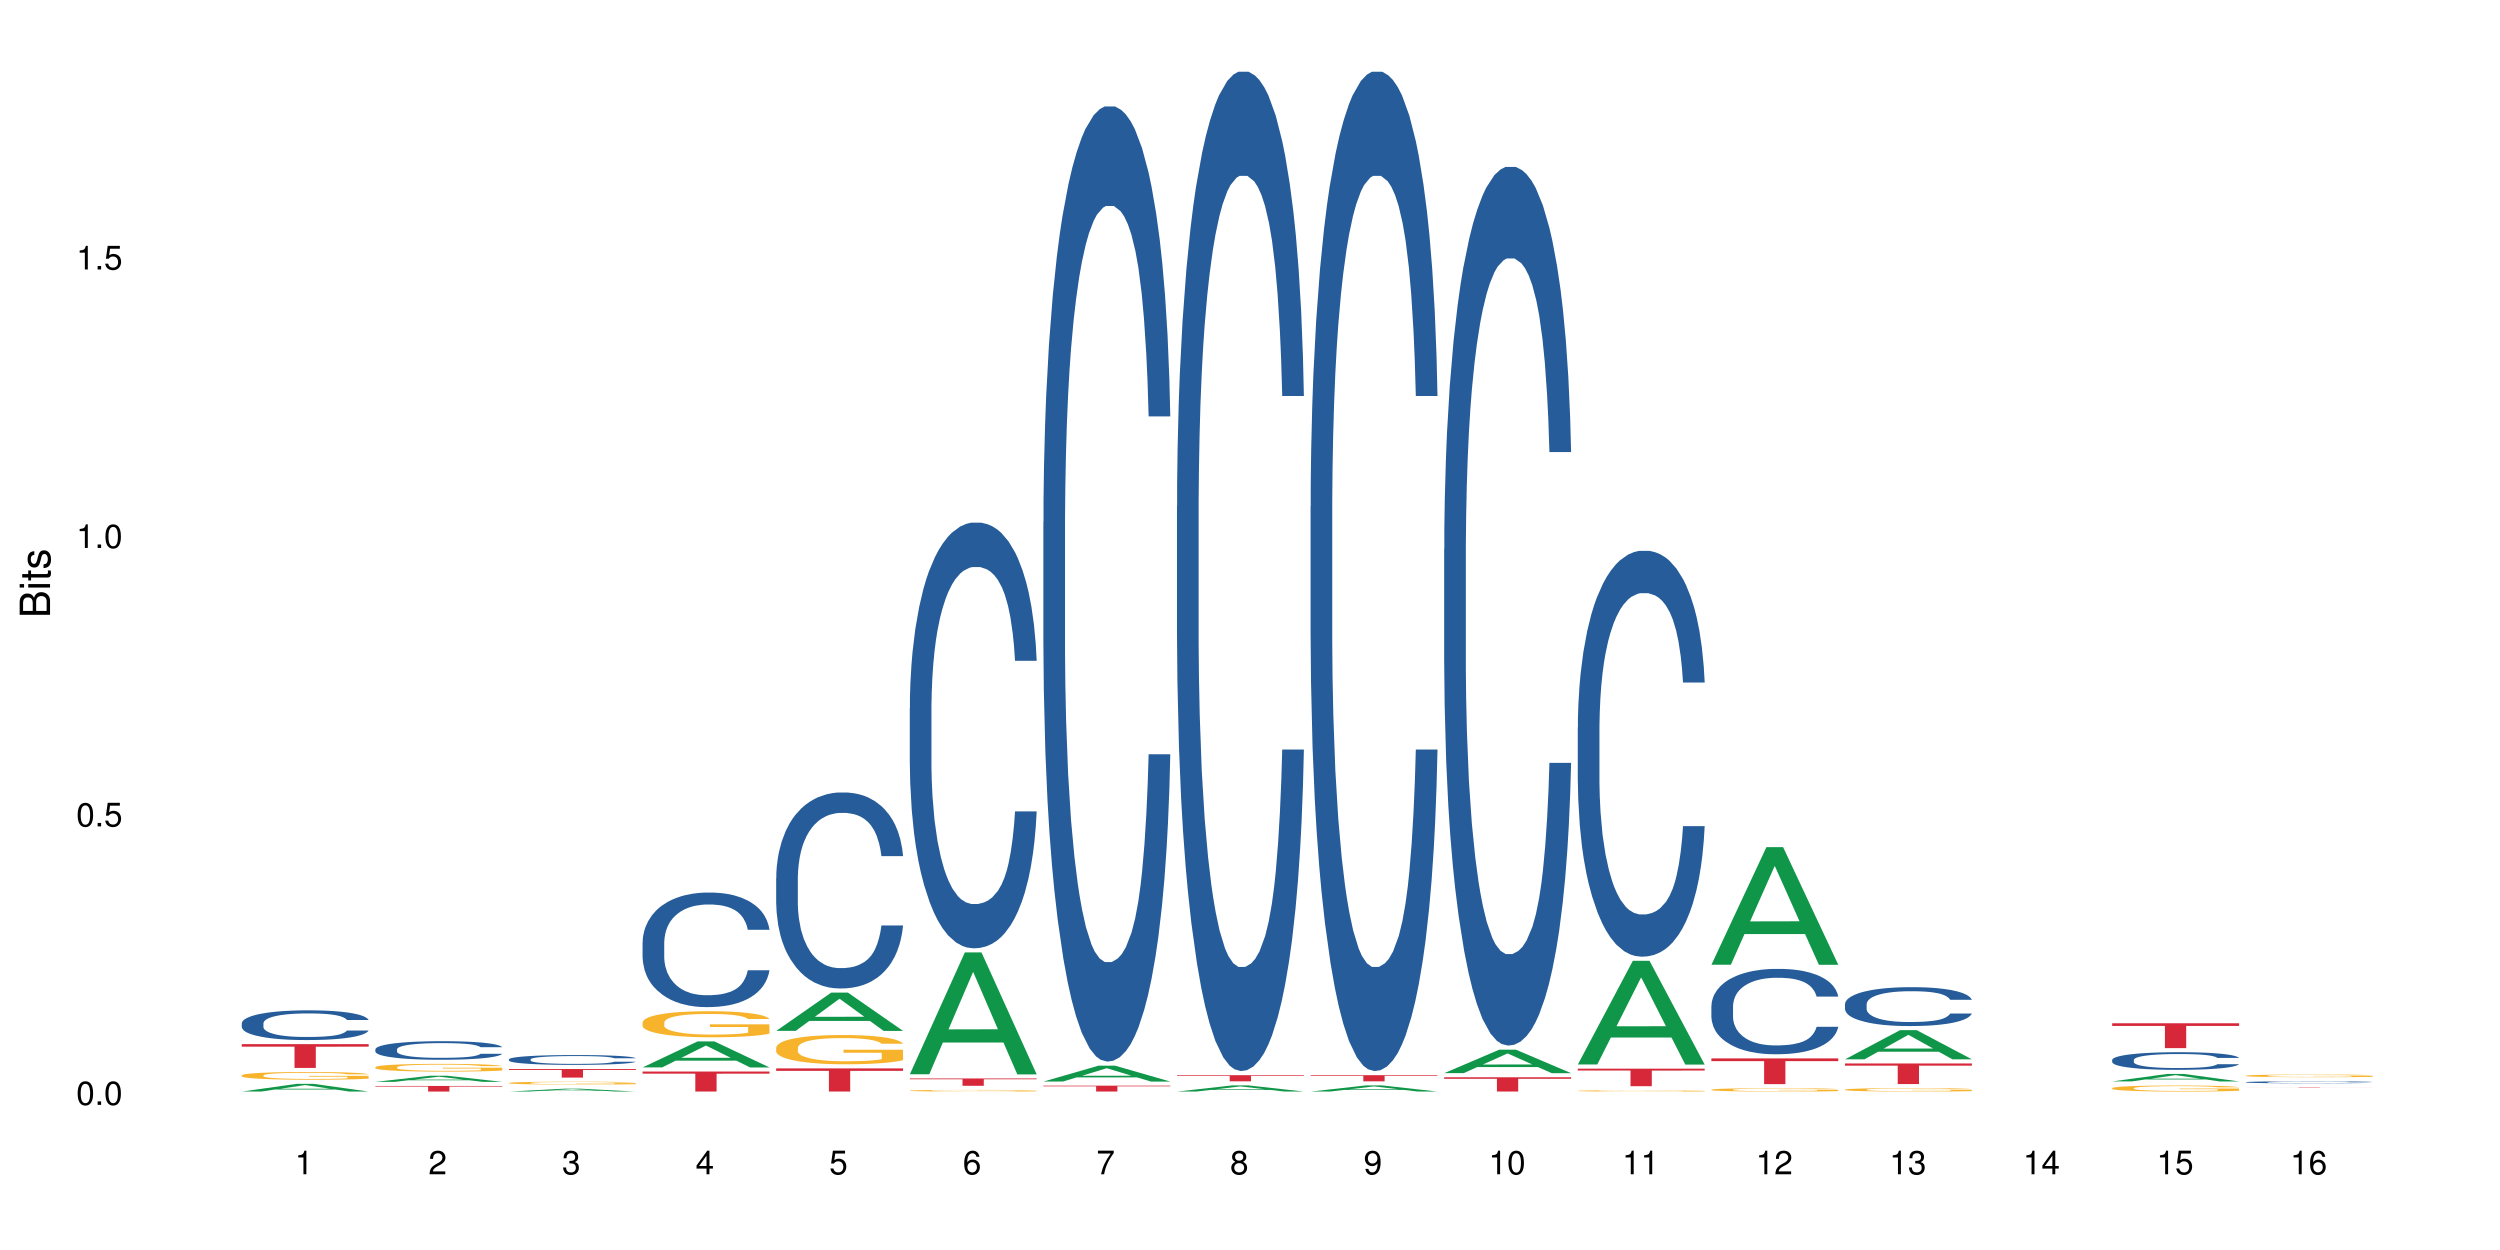 <?xml version="1.0" encoding="UTF-8"?>
<svg xmlns="http://www.w3.org/2000/svg" xmlns:xlink="http://www.w3.org/1999/xlink" width="720pt" height="360pt" viewBox="0 0 720 360" version="1.1">
<defs>
<g>
<symbol overflow="visible" id="glyph0-0">
<path style="stroke:none;" d=""/>
</symbol>
<symbol overflow="visible" id="glyph0-1">
<path style="stroke:none;" d="M 2.641 -6.797 C 2 -6.797 1.422 -6.531 1.078 -6.047 C 0.641 -5.453 0.406 -4.547 0.406 -3.297 C 0.406 -1 1.188 0.219 2.641 0.219 C 4.078 0.219 4.859 -1 4.859 -3.234 C 4.859 -4.562 4.656 -5.438 4.203 -6.047 C 3.844 -6.531 3.281 -6.797 2.641 -6.797 Z M 2.641 -6.047 C 3.547 -6.047 4 -5.125 4 -3.312 C 4 -1.375 3.562 -0.484 2.625 -0.484 C 1.734 -0.484 1.281 -1.422 1.281 -3.281 C 1.281 -5.141 1.734 -6.047 2.641 -6.047 Z M 2.641 -6.047 "/>
</symbol>
<symbol overflow="visible" id="glyph0-2">
<path style="stroke:none;" d="M 1.828 -1 L 0.828 -1 L 0.828 0 L 1.828 0 Z M 1.828 -1 "/>
</symbol>
<symbol overflow="visible" id="glyph0-3">
<path style="stroke:none;" d="M 4.562 -6.797 L 1.062 -6.797 L 0.547 -3.094 L 1.328 -3.094 C 1.719 -3.562 2.047 -3.734 2.578 -3.734 C 3.484 -3.734 4.062 -3.109 4.062 -2.094 C 4.062 -1.125 3.484 -0.531 2.578 -0.531 C 1.828 -0.531 1.375 -0.906 1.188 -1.672 L 0.328 -1.672 C 0.453 -1.109 0.547 -0.844 0.75 -0.594 C 1.125 -0.078 1.828 0.219 2.594 0.219 C 3.969 0.219 4.922 -0.781 4.922 -2.219 C 4.922 -3.562 4.031 -4.484 2.719 -4.484 C 2.25 -4.484 1.859 -4.359 1.469 -4.062 L 1.734 -5.969 L 4.562 -5.969 Z M 4.562 -6.797 "/>
</symbol>
<symbol overflow="visible" id="glyph0-4">
<path style="stroke:none;" d="M 2.484 -4.844 L 2.484 0 L 3.328 0 L 3.328 -6.797 L 2.766 -6.797 C 2.469 -5.75 2.281 -5.609 0.984 -5.453 L 0.984 -4.844 Z M 2.484 -4.844 "/>
</symbol>
<symbol overflow="visible" id="glyph0-5">
<path style="stroke:none;" d="M 4.859 -0.828 L 1.281 -0.828 C 1.359 -1.391 1.672 -1.75 2.5 -2.234 L 3.469 -2.75 C 4.406 -3.266 4.906 -3.969 4.906 -4.812 C 4.906 -5.375 4.672 -5.906 4.266 -6.266 C 3.859 -6.625 3.375 -6.797 2.719 -6.797 C 1.859 -6.797 1.219 -6.5 0.844 -5.922 C 0.609 -5.562 0.5 -5.125 0.484 -4.438 L 1.328 -4.438 C 1.359 -4.906 1.406 -5.188 1.531 -5.406 C 1.75 -5.812 2.188 -6.062 2.703 -6.062 C 3.469 -6.062 4.031 -5.516 4.031 -4.781 C 4.031 -4.25 3.719 -3.797 3.125 -3.438 L 2.234 -2.938 C 0.812 -2.141 0.406 -1.5 0.328 0 L 4.859 0 Z M 4.859 -0.828 "/>
</symbol>
<symbol overflow="visible" id="glyph0-6">
<path style="stroke:none;" d="M 2.125 -3.125 L 2.578 -3.125 C 3.516 -3.125 3.984 -2.703 3.984 -1.891 C 3.984 -1.031 3.469 -0.531 2.578 -0.531 C 1.656 -0.531 1.203 -0.984 1.156 -1.969 L 0.312 -1.969 C 0.344 -1.422 0.438 -1.078 0.609 -0.766 C 0.953 -0.109 1.625 0.219 2.547 0.219 C 3.953 0.219 4.859 -0.609 4.859 -1.906 C 4.859 -2.766 4.516 -3.25 3.703 -3.516 C 4.344 -3.766 4.656 -4.25 4.656 -4.938 C 4.656 -6.109 3.875 -6.797 2.578 -6.797 C 1.203 -6.797 0.484 -6.047 0.453 -4.609 L 1.297 -4.609 C 1.312 -5.016 1.344 -5.25 1.453 -5.453 C 1.641 -5.828 2.062 -6.062 2.594 -6.062 C 3.344 -6.062 3.797 -5.625 3.797 -4.906 C 3.797 -4.422 3.609 -4.141 3.25 -3.984 C 3.016 -3.891 2.719 -3.844 2.125 -3.844 Z M 2.125 -3.125 "/>
</symbol>
<symbol overflow="visible" id="glyph0-7">
<path style="stroke:none;" d="M 3.141 -1.625 L 3.141 0 L 3.984 0 L 3.984 -1.625 L 4.984 -1.625 L 4.984 -2.391 L 3.984 -2.391 L 3.984 -6.797 L 3.359 -6.797 L 0.266 -2.516 L 0.266 -1.625 Z M 3.141 -2.391 L 1 -2.391 L 3.141 -5.359 Z M 3.141 -2.391 "/>
</symbol>
<symbol overflow="visible" id="glyph0-8">
<path style="stroke:none;" d="M 4.781 -5.031 C 4.609 -6.141 3.891 -6.797 2.844 -6.797 C 2.094 -6.797 1.422 -6.438 1.031 -5.828 C 0.609 -5.172 0.406 -4.344 0.406 -3.094 C 0.406 -1.953 0.578 -1.234 0.984 -0.625 C 1.359 -0.078 1.953 0.219 2.703 0.219 C 3.984 0.219 4.922 -0.734 4.922 -2.078 C 4.922 -3.344 4.062 -4.234 2.844 -4.234 C 2.172 -4.234 1.641 -3.969 1.281 -3.469 C 1.281 -5.125 1.828 -6.047 2.797 -6.047 C 3.391 -6.047 3.797 -5.672 3.938 -5.031 Z M 2.734 -3.484 C 3.547 -3.484 4.062 -2.922 4.062 -2 C 4.062 -1.156 3.484 -0.531 2.703 -0.531 C 1.922 -0.531 1.328 -1.188 1.328 -2.047 C 1.328 -2.891 1.906 -3.484 2.734 -3.484 Z M 2.734 -3.484 "/>
</symbol>
<symbol overflow="visible" id="glyph0-9">
<path style="stroke:none;" d="M 4.984 -6.797 L 0.438 -6.797 L 0.438 -5.969 L 4.109 -5.969 C 2.5 -3.656 1.828 -2.234 1.328 0 L 2.219 0 C 2.594 -2.172 3.453 -4.047 4.984 -6.094 Z M 4.984 -6.797 "/>
</symbol>
<symbol overflow="visible" id="glyph0-10">
<path style="stroke:none;" d="M 3.75 -3.578 C 4.453 -4 4.688 -4.344 4.688 -4.984 C 4.688 -6.047 3.844 -6.797 2.641 -6.797 C 1.438 -6.797 0.594 -6.047 0.594 -4.984 C 0.594 -4.359 0.828 -4.016 1.516 -3.578 C 0.734 -3.203 0.359 -2.641 0.359 -1.891 C 0.359 -0.641 1.297 0.219 2.641 0.219 C 3.984 0.219 4.922 -0.641 4.922 -1.875 C 4.922 -2.641 4.531 -3.203 3.75 -3.578 Z M 2.641 -6.047 C 3.359 -6.047 3.812 -5.625 3.812 -4.969 C 3.812 -4.344 3.344 -3.922 2.641 -3.922 C 1.922 -3.922 1.453 -4.344 1.453 -4.984 C 1.453 -5.625 1.922 -6.047 2.641 -6.047 Z M 2.641 -3.203 C 3.484 -3.203 4.062 -2.672 4.062 -1.875 C 4.062 -1.062 3.484 -0.531 2.625 -0.531 C 1.797 -0.531 1.219 -1.078 1.219 -1.875 C 1.219 -2.672 1.797 -3.203 2.641 -3.203 Z M 2.641 -3.203 "/>
</symbol>
<symbol overflow="visible" id="glyph0-11">
<path style="stroke:none;" d="M 0.516 -1.547 C 0.672 -0.438 1.406 0.219 2.438 0.219 C 3.188 0.219 3.859 -0.141 4.266 -0.75 C 4.688 -1.406 4.891 -2.25 4.891 -3.484 C 4.891 -4.625 4.703 -5.359 4.312 -5.953 C 3.938 -6.5 3.344 -6.797 2.594 -6.797 C 1.297 -6.797 0.359 -5.844 0.359 -4.516 C 0.359 -3.25 1.234 -2.344 2.453 -2.344 C 3.094 -2.344 3.562 -2.578 4.016 -3.109 C 4 -1.453 3.469 -0.531 2.5 -0.531 C 1.906 -0.531 1.484 -0.906 1.359 -1.547 Z M 2.578 -6.062 C 3.375 -6.062 3.969 -5.406 3.969 -4.531 C 3.969 -3.688 3.375 -3.094 2.547 -3.094 C 1.734 -3.094 1.234 -3.672 1.234 -4.578 C 1.234 -5.438 1.797 -6.062 2.578 -6.062 Z M 2.578 -6.062 "/>
</symbol>
<symbol overflow="visible" id="glyph1-0">
<path style="stroke:none;" d=""/>
</symbol>
<symbol overflow="visible" id="glyph1-1">
<path style="stroke:none;" d="M 0 -0.953 L 0 -4.891 C 0 -5.719 -0.234 -6.344 -0.734 -6.797 C -1.188 -7.234 -1.812 -7.469 -2.5 -7.469 C -3.547 -7.469 -4.188 -7 -4.625 -5.875 C -4.984 -6.672 -5.641 -7.094 -6.531 -7.094 C -7.156 -7.094 -7.734 -6.859 -8.141 -6.391 C -8.562 -5.938 -8.75 -5.344 -8.75 -4.5 L -8.75 -0.953 Z M -4.984 -2.062 L -7.766 -2.062 L -7.766 -4.219 C -7.766 -4.844 -7.688 -5.203 -7.453 -5.5 C -7.219 -5.812 -6.859 -5.969 -6.375 -5.969 C -5.906 -5.969 -5.531 -5.812 -5.297 -5.5 C -5.062 -5.203 -4.984 -4.844 -4.984 -4.219 Z M -0.984 -2.062 L -4 -2.062 L -4 -4.781 C -4 -5.328 -3.859 -5.688 -3.578 -5.953 C -3.297 -6.219 -2.922 -6.359 -2.484 -6.359 C -2.062 -6.359 -1.688 -6.219 -1.406 -5.953 C -1.109 -5.688 -0.984 -5.328 -0.984 -4.781 Z M -0.984 -2.062 "/>
</symbol>
<symbol overflow="visible" id="glyph1-2">
<path style="stroke:none;" d="M -6.281 -1.797 L -6.281 -0.797 L 0 -0.797 L 0 -1.797 Z M -8.75 -1.797 L -8.75 -0.797 L -7.484 -0.797 L -7.484 -1.797 Z M -8.75 -1.797 "/>
</symbol>
<symbol overflow="visible" id="glyph1-3">
<path style="stroke:none;" d="M -6.281 -3.047 L -6.281 -2.016 L -8.016 -2.016 L -8.016 -1.016 L -6.281 -1.016 L -6.281 -0.172 L -5.469 -0.172 L -5.469 -1.016 L -0.719 -1.016 C -0.078 -1.016 0.281 -1.453 0.281 -2.234 C 0.281 -2.469 0.25 -2.719 0.188 -3.047 L -0.641 -3.047 C -0.609 -2.922 -0.594 -2.766 -0.594 -2.562 C -0.594 -2.141 -0.719 -2.016 -1.156 -2.016 L -5.469 -2.016 L -5.469 -3.047 Z M -6.281 -3.047 "/>
</symbol>
<symbol overflow="visible" id="glyph1-4">
<path style="stroke:none;" d="M -4.531 -5.25 C -5.766 -5.25 -6.469 -4.422 -6.469 -2.969 C -6.469 -1.516 -5.719 -0.562 -4.547 -0.562 C -3.562 -0.562 -3.094 -1.062 -2.734 -2.562 L -2.516 -3.484 C -2.344 -4.188 -2.094 -4.469 -1.625 -4.469 C -1.047 -4.469 -0.641 -3.875 -0.641 -3 C -0.641 -2.453 -0.797 -2 -1.062 -1.75 C -1.25 -1.594 -1.422 -1.531 -1.875 -1.469 L -1.875 -0.406 C -0.422 -0.453 0.281 -1.266 0.281 -2.922 C 0.281 -4.5 -0.5 -5.516 -1.719 -5.516 C -2.656 -5.516 -3.172 -4.984 -3.469 -3.734 L -3.703 -2.766 C -3.891 -1.953 -4.156 -1.609 -4.594 -1.609 C -5.172 -1.609 -5.547 -2.125 -5.547 -2.938 C -5.547 -3.75 -5.203 -4.172 -4.531 -4.203 Z M -4.531 -5.25 "/>
</symbol>
</g>
</defs>
<g id="surface52440">
<rect x="0" y="0" width="720" height="360" style="fill:rgb(100%,100%,100%);fill-opacity:1;stroke:none;"/>
<path style=" stroke:none;fill-rule:nonzero;fill:rgb(6.275%,58.824%,28.235%);fill-opacity:1;" d="M 69.629 314.367 L 69.668 314.367 L 85.484 312.145 L 90.289 312.145 L 106.184 314.371 L 100.598 314.371 L 96.613 313.789 L 79.156 313.789 L 75.254 314.367 L 69.629 314.367 L 80.836 313.551 L 95.012 313.547 L 87.945 312.508 L 87.867 312.508 L 87.789 312.512 L 80.797 313.547 L 80.836 313.551 Z M 69.629 314.367 "/>
<path style=" stroke:none;fill-rule:nonzero;fill:rgb(14.51%,36.078%,60%);fill-opacity:1;" d="M 69.629 294.707 L 69.676 294.699 L 69.676 294.512 L 69.809 294.215 L 70.121 293.836 L 70.434 293.578 L 71.234 293.117 L 72.348 292.672 L 73.508 292.328 L 74.355 292.125 L 75.113 291.969 L 76.852 291.68 L 77.965 291.531 L 79.168 291.398 L 80.641 291.266 L 81.711 291.188 L 84.117 291.062 L 85.898 291.008 L 87.281 290.984 L 90.27 290.984 L 92.051 291.016 L 93.344 291.055 L 94.77 291.117 L 95.973 291.188 L 98.07 291.359 L 99.941 291.578 L 100.789 291.703 L 102.125 291.945 L 103.152 292.18 L 103.863 292.383 L 104.668 292.672 L 105.379 293.023 L 105.914 293.422 L 106.184 293.758 L 99.941 293.758 L 99.629 293.445 L 99.273 293.203 L 98.605 292.883 L 97.938 292.656 L 97 292.43 L 96.152 292.281 L 94.992 292.133 L 93.969 292.039 L 92.898 291.969 L 91.875 291.922 L 89.91 291.875 L 87.637 291.875 L 86.793 291.891 L 85.055 291.953 L 84.117 292.008 L 82.781 292.117 L 81.844 292.219 L 80.73 292.375 L 79.973 292.508 L 79.035 292.711 L 78.367 292.891 L 77.609 293.148 L 77.164 293.344 L 76.762 293.562 L 76.406 293.82 L 76.137 294.094 L 75.961 294.387 L 75.871 294.668 L 75.871 295.879 L 75.961 296.16 L 76.184 296.488 L 76.762 296.965 L 77.609 297.379 L 78.59 297.707 L 79.527 297.941 L 80.059 298.051 L 80.773 298.176 L 81.887 298.332 L 83.492 298.488 L 84.43 298.551 L 85.855 298.613 L 87.328 298.645 L 89.289 298.645 L 91.027 298.613 L 92.184 298.574 L 93.391 298.512 L 95.039 298.379 L 96.062 298.254 L 96.953 298.105 L 97.625 297.957 L 98.07 297.832 L 98.738 297.59 L 99.273 297.324 L 99.676 297.051 L 99.941 296.785 L 106.184 296.785 L 105.914 297.098 L 105.516 297.402 L 105.113 297.629 L 104.488 297.902 L 103.773 298.145 L 102.75 298.418 L 101.902 298.598 L 100.789 298.793 L 99.762 298.941 L 98.648 299.074 L 97 299.23 L 95.93 299.309 L 94.77 299.379 L 93.391 299.441 L 91.648 299.496 L 89.777 299.527 L 88.039 299.535 L 86.168 299.52 L 84.785 299.488 L 82.957 299.418 L 80.684 299.277 L 79.035 299.129 L 77.742 298.98 L 76.629 298.824 L 75.379 298.613 L 73.773 298.27 L 72.793 298.004 L 72.125 297.785 L 71.367 297.48 L 70.832 297.207 L 70.207 296.77 L 69.762 296.215 L 69.629 295.785 Z M 69.629 294.707 "/>
<path style=" stroke:none;fill-rule:nonzero;fill:rgb(96.863%,70.196%,16.863%);fill-opacity:1;" d="M 69.629 309.695 L 69.676 309.691 L 69.676 309.652 L 69.852 309.559 L 70.297 309.434 L 70.879 309.328 L 71.5 309.25 L 71.902 309.207 L 72.57 309.145 L 73.152 309.102 L 74.621 309.008 L 76.496 308.922 L 77.52 308.887 L 78.68 308.852 L 80.328 308.812 L 81.086 308.801 L 83.402 308.766 L 86.035 308.746 L 88.93 308.738 L 90.27 308.742 L 92.098 308.75 L 94.594 308.773 L 96.02 308.793 L 97.133 308.812 L 98.293 308.84 L 99.719 308.879 L 101.055 308.93 L 102.125 308.977 L 103.195 309.039 L 104.086 309.105 L 104.844 309.176 L 105.516 309.262 L 105.914 309.332 L 106.184 309.402 L 99.984 309.402 L 99.629 309.332 L 99.227 309.277 L 98.559 309.211 L 97.891 309.16 L 97.223 309.121 L 95.973 309.07 L 94.906 309.035 L 93.566 309.008 L 92.273 308.988 L 90.805 308.977 L 89.91 308.973 L 87.551 308.973 L 85.41 308.988 L 84.16 309.004 L 83.27 309.02 L 82.023 309.051 L 81.266 309.074 L 80.816 309.094 L 79.48 309.156 L 78.59 309.211 L 78.098 309.25 L 77.477 309.312 L 77.027 309.367 L 76.539 309.449 L 76.27 309.508 L 75.914 309.648 L 75.871 310.012 L 76.004 310.09 L 76.27 310.172 L 76.629 310.246 L 77.164 310.324 L 77.699 310.383 L 78.633 310.461 L 79.438 310.516 L 80.059 310.551 L 81.266 310.605 L 81.754 310.621 L 82.914 310.66 L 84.117 310.688 L 85.59 310.711 L 86.703 310.723 L 88.484 310.734 L 90.758 310.734 L 93.434 310.723 L 95.129 310.707 L 96.285 310.688 L 97.043 310.676 L 97.98 310.652 L 98.648 310.633 L 99.273 310.609 L 100.031 310.574 L 100.031 310.09 L 89.02 310.086 L 89.02 309.859 L 106.137 309.859 L 106.184 310.652 L 105.246 310.707 L 104.086 310.762 L 102.973 310.801 L 101.812 310.836 L 100.164 310.875 L 98.828 310.898 L 96.777 310.926 L 94.906 310.945 L 92.941 310.957 L 91.203 310.965 L 89.152 310.965 L 87.328 310.961 L 85.363 310.949 L 83.805 310.934 L 82.379 310.914 L 80.953 310.887 L 79.168 310.844 L 78.012 310.809 L 76.805 310.766 L 75.602 310.715 L 74.531 310.66 L 73.82 310.617 L 73.105 310.57 L 72.348 310.508 L 71.637 310.438 L 71.102 310.375 L 70.609 310.305 L 70.254 310.238 L 69.898 310.148 L 69.719 310.074 L 69.629 310.012 Z M 69.629 309.695 "/>
<path style=" stroke:none;fill-rule:nonzero;fill:rgb(83.922%,15.686%,22.353%);fill-opacity:1;" d="M 69.629 300.715 L 106.184 300.715 L 106.184 301.445 L 90.949 301.453 L 90.949 307.562 L 84.82 307.562 L 84.82 301.461 L 84.73 301.445 L 69.629 301.445 Z M 69.629 300.715 "/>
<path style=" stroke:none;fill-rule:nonzero;fill:rgb(6.275%,58.824%,28.235%);fill-opacity:1;" d="M 108.105 311.574 L 108.145 311.574 L 123.961 309.805 L 128.766 309.805 L 144.66 311.574 L 139.074 311.574 L 135.09 311.113 L 117.637 311.113 L 113.73 311.574 L 108.105 311.574 L 119.312 310.922 L 133.492 310.922 L 126.422 310.094 L 126.344 310.094 L 126.266 310.098 L 119.273 310.922 L 119.312 310.922 Z M 108.105 311.574 "/>
<path style=" stroke:none;fill-rule:nonzero;fill:rgb(14.51%,36.078%,60%);fill-opacity:1;" d="M 108.105 302.191 L 108.152 302.188 L 108.152 302.07 L 108.285 301.887 L 108.598 301.652 L 108.91 301.488 L 109.711 301.203 L 110.824 300.922 L 111.984 300.707 L 112.832 300.582 L 113.59 300.484 L 115.328 300.305 L 116.441 300.211 L 117.645 300.129 L 119.117 300.043 L 120.188 299.996 L 122.594 299.918 L 124.375 299.883 L 125.758 299.867 L 128.746 299.867 L 130.527 299.887 L 131.82 299.914 L 133.246 299.953 L 134.453 299.996 L 136.547 300.102 L 138.418 300.238 L 139.266 300.316 L 140.602 300.469 L 141.629 300.617 L 142.34 300.742 L 143.145 300.922 L 143.855 301.145 L 144.391 301.391 L 144.66 301.602 L 138.418 301.602 L 138.105 301.406 L 137.75 301.254 L 137.082 301.055 L 136.414 300.914 L 135.477 300.773 L 134.629 300.68 L 133.469 300.586 L 132.445 300.527 L 131.375 300.484 L 130.352 300.453 L 128.391 300.426 L 126.117 300.426 L 125.27 300.434 L 123.531 300.473 L 122.594 300.508 L 121.258 300.578 L 120.32 300.641 L 119.207 300.738 L 118.449 300.82 L 117.512 300.949 L 116.844 301.059 L 116.086 301.223 L 115.641 301.344 L 115.238 301.48 L 114.883 301.641 L 114.613 301.812 L 114.438 301.992 L 114.348 302.168 L 114.348 302.926 L 114.438 303.102 L 114.66 303.305 L 115.238 303.605 L 116.086 303.863 L 117.066 304.066 L 118.004 304.215 L 118.539 304.281 L 119.25 304.359 L 120.363 304.457 L 121.969 304.555 L 122.906 304.594 L 124.332 304.633 L 125.805 304.652 L 127.766 304.652 L 129.504 304.633 L 130.664 304.609 L 131.867 304.57 L 133.516 304.488 L 134.539 304.41 L 135.434 304.316 L 136.102 304.223 L 136.547 304.145 L 137.215 303.996 L 137.75 303.828 L 138.152 303.656 L 138.418 303.492 L 144.66 303.492 L 144.391 303.688 L 143.992 303.879 L 143.59 304.02 L 142.965 304.191 L 142.254 304.34 L 141.227 304.512 L 140.379 304.625 L 139.266 304.746 L 138.242 304.84 L 137.125 304.922 L 135.477 305.02 L 134.406 305.07 L 133.246 305.113 L 131.867 305.152 L 130.129 305.188 L 128.254 305.207 L 126.516 305.211 L 124.645 305.199 L 123.262 305.18 L 121.434 305.137 L 119.16 305.051 L 117.512 304.957 L 116.219 304.863 L 115.105 304.766 L 113.855 304.633 L 112.254 304.418 L 111.27 304.254 L 110.602 304.117 L 109.844 303.926 L 109.309 303.754 L 108.688 303.48 L 108.238 303.137 L 108.105 302.867 Z M 108.105 302.191 "/>
<path style=" stroke:none;fill-rule:nonzero;fill:rgb(96.863%,70.196%,16.863%);fill-opacity:1;" d="M 108.105 307.348 L 108.152 307.344 L 108.152 307.305 L 108.328 307.211 L 108.773 307.086 L 109.355 306.98 L 109.98 306.898 L 110.379 306.859 L 111.047 306.797 L 111.629 306.75 L 113.098 306.66 L 114.973 306.574 L 115.996 306.535 L 117.156 306.504 L 118.805 306.465 L 119.562 306.449 L 121.879 306.418 L 124.512 306.395 L 127.406 306.391 L 128.746 306.391 L 130.574 306.398 L 133.07 306.422 L 134.496 306.441 L 135.609 306.465 L 136.77 306.488 L 138.195 306.531 L 139.531 306.578 L 140.602 306.629 L 141.672 306.691 L 142.562 306.754 L 143.32 306.828 L 143.992 306.914 L 144.391 306.984 L 144.66 307.055 L 138.465 307.055 L 138.105 306.984 L 137.707 306.93 L 137.035 306.863 L 136.367 306.812 L 135.699 306.773 L 134.453 306.719 L 133.383 306.688 L 132.043 306.66 L 130.75 306.641 L 129.281 306.629 L 128.391 306.625 L 126.027 306.625 L 123.887 306.641 L 122.637 306.656 L 121.746 306.672 L 120.5 306.703 L 119.742 306.727 L 119.297 306.742 L 117.957 306.805 L 117.066 306.863 L 116.574 306.902 L 115.953 306.965 L 115.508 307.02 L 115.016 307.102 L 114.75 307.16 L 114.391 307.301 L 114.348 307.668 L 114.48 307.746 L 114.75 307.828 L 115.105 307.902 L 115.641 307.98 L 116.176 308.039 L 117.109 308.121 L 117.914 308.172 L 118.539 308.207 L 119.742 308.262 L 120.23 308.281 L 121.391 308.316 L 122.594 308.348 L 124.066 308.371 L 125.18 308.383 L 126.961 308.395 L 129.234 308.395 L 131.91 308.383 L 133.605 308.363 L 134.762 308.348 L 135.52 308.332 L 136.457 308.312 L 137.125 308.293 L 137.75 308.27 L 138.508 308.234 L 138.508 307.746 L 127.496 307.742 L 127.496 307.516 L 144.613 307.512 L 144.66 308.312 L 143.723 308.367 L 142.562 308.418 L 141.449 308.461 L 140.289 308.496 L 138.641 308.535 L 137.305 308.559 L 135.254 308.586 L 133.383 308.605 L 131.422 308.617 L 129.68 308.625 L 127.633 308.625 L 125.805 308.621 L 123.844 308.609 L 122.281 308.594 L 120.855 308.574 L 119.43 308.547 L 117.645 308.504 L 116.488 308.469 L 115.285 308.426 L 114.078 308.375 L 113.012 308.32 L 112.297 308.277 L 111.582 308.227 L 110.824 308.168 L 110.113 308.098 L 109.578 308.035 L 109.086 307.961 L 108.73 307.895 L 108.375 307.805 L 108.195 307.73 L 108.105 307.668 Z M 108.105 307.348 "/>
<path style=" stroke:none;fill-rule:nonzero;fill:rgb(83.922%,15.686%,22.353%);fill-opacity:1;" d="M 108.105 312.754 L 144.66 312.754 L 144.66 312.93 L 129.426 312.93 L 129.426 314.371 L 123.297 314.371 L 123.297 312.93 L 108.105 312.93 Z M 108.105 312.754 "/>
<path style=" stroke:none;fill-rule:nonzero;fill:rgb(6.275%,58.824%,28.235%);fill-opacity:1;" d="M 146.582 314.371 L 146.621 314.367 L 162.438 313.543 L 167.242 313.543 L 183.137 314.371 L 177.551 314.371 L 173.57 314.152 L 156.113 314.152 L 152.207 314.371 L 146.582 314.371 L 157.793 314.066 L 171.969 314.062 L 164.898 313.676 L 164.82 313.676 L 164.742 313.68 L 157.754 314.062 L 157.793 314.066 Z M 146.582 314.371 "/>
<path style=" stroke:none;fill-rule:nonzero;fill:rgb(14.51%,36.078%,60%);fill-opacity:1;" d="M 146.582 305.086 L 146.629 305.082 L 146.629 305.02 L 146.762 304.922 L 147.074 304.797 L 147.387 304.711 L 148.188 304.559 L 149.301 304.41 L 150.461 304.297 L 151.309 304.23 L 152.066 304.18 L 153.805 304.082 L 154.918 304.031 L 156.121 303.988 L 157.594 303.945 L 158.664 303.918 L 161.07 303.879 L 162.855 303.859 L 164.234 303.852 L 167.223 303.852 L 169.004 303.863 L 170.297 303.875 L 171.727 303.895 L 172.93 303.918 L 175.023 303.977 L 176.895 304.047 L 177.742 304.09 L 179.078 304.172 L 180.105 304.246 L 180.82 304.316 L 181.621 304.41 L 182.336 304.527 L 182.867 304.66 L 183.137 304.773 L 176.895 304.773 L 176.582 304.668 L 176.227 304.586 L 175.559 304.48 L 174.891 304.406 L 173.953 304.332 L 173.105 304.281 L 171.949 304.23 L 170.922 304.203 L 169.852 304.18 L 168.828 304.164 L 166.867 304.148 L 164.594 304.148 L 163.746 304.152 L 162.008 304.172 L 161.07 304.191 L 159.734 304.227 L 158.797 304.262 L 157.684 304.312 L 156.926 304.355 L 155.988 304.426 L 155.32 304.484 L 154.562 304.57 L 154.117 304.633 L 153.715 304.707 L 153.359 304.793 L 153.09 304.883 L 152.914 304.98 L 152.824 305.074 L 152.824 305.477 L 152.914 305.57 L 153.137 305.676 L 153.715 305.836 L 154.562 305.973 L 155.543 306.082 L 156.48 306.16 L 157.016 306.195 L 157.727 306.238 L 158.844 306.289 L 160.445 306.34 L 161.383 306.363 L 162.809 306.383 L 164.281 306.395 L 166.242 306.395 L 167.98 306.383 L 169.141 306.371 L 170.344 306.348 L 171.992 306.305 L 173.016 306.266 L 173.91 306.215 L 174.578 306.164 L 175.023 306.125 L 175.691 306.043 L 176.227 305.957 L 176.629 305.863 L 176.895 305.777 L 183.137 305.777 L 182.867 305.879 L 182.469 305.98 L 182.066 306.055 L 181.441 306.148 L 180.73 306.227 L 179.703 306.32 L 178.855 306.379 L 177.742 306.441 L 176.719 306.492 L 175.602 306.535 L 173.953 306.59 L 172.883 306.613 L 171.727 306.637 L 170.344 306.66 L 168.605 306.676 L 166.73 306.688 L 164.992 306.688 L 163.121 306.684 L 161.738 306.672 L 159.91 306.652 L 157.637 306.605 L 155.988 306.555 L 154.695 306.504 L 153.582 306.453 L 152.332 306.383 L 150.73 306.27 L 149.75 306.18 L 149.078 306.109 L 148.32 306.008 L 147.785 305.918 L 147.164 305.77 L 146.719 305.586 L 146.582 305.445 Z M 146.582 305.086 "/>
<path style=" stroke:none;fill-rule:nonzero;fill:rgb(96.863%,70.196%,16.863%);fill-opacity:1;" d="M 146.582 311.887 L 146.629 311.887 L 146.629 311.871 L 146.805 311.836 L 147.25 311.789 L 147.832 311.754 L 148.457 311.723 L 148.855 311.707 L 149.523 311.684 L 150.105 311.668 L 151.574 311.633 L 153.449 311.602 L 154.473 311.586 L 155.633 311.574 L 157.281 311.559 L 158.039 311.555 L 160.359 311.543 L 162.988 311.535 L 165.887 311.531 L 167.223 311.531 L 169.051 311.535 L 171.547 311.543 L 172.973 311.551 L 174.086 311.559 L 175.246 311.57 L 176.672 311.586 L 178.012 311.602 L 179.078 311.621 L 180.148 311.645 L 181.043 311.668 L 181.801 311.695 L 182.469 311.727 L 182.867 311.754 L 183.137 311.777 L 176.941 311.777 L 176.582 311.754 L 176.184 311.73 L 175.516 311.707 L 174.844 311.688 L 174.176 311.676 L 172.93 311.656 L 171.859 311.645 L 170.52 311.633 L 169.227 311.625 L 167.758 311.621 L 164.504 311.621 L 162.363 311.625 L 161.117 311.629 L 160.223 311.637 L 158.977 311.648 L 158.219 311.656 L 157.773 311.664 L 156.434 311.688 L 155.543 311.707 L 155.055 311.723 L 154.43 311.746 L 153.984 311.766 L 153.492 311.797 L 153.227 311.82 L 152.867 311.871 L 152.824 312.008 L 152.957 312.035 L 153.227 312.066 L 153.582 312.094 L 154.117 312.121 L 154.652 312.145 L 155.586 312.176 L 156.391 312.195 L 157.016 312.207 L 158.219 312.227 L 158.707 312.234 L 159.867 312.246 L 161.07 312.258 L 162.543 312.266 L 163.656 312.273 L 167.711 312.273 L 170.387 312.27 L 172.082 312.266 L 173.242 312.258 L 174 312.254 L 174.934 312.246 L 175.602 312.238 L 176.227 312.23 L 176.984 312.215 L 176.984 312.035 L 165.973 312.035 L 165.973 311.949 L 183.094 311.949 L 183.137 312.246 L 182.199 312.266 L 181.043 312.285 L 179.926 312.301 L 178.77 312.312 L 177.117 312.328 L 175.781 312.336 L 173.73 312.348 L 171.859 312.355 L 169.898 312.359 L 168.16 312.359 L 166.109 312.363 L 164.281 312.359 L 162.32 312.355 L 160.758 312.348 L 159.332 312.344 L 157.906 312.332 L 156.121 312.316 L 154.965 312.305 L 153.762 312.289 L 152.555 312.27 L 151.488 312.25 L 150.773 312.23 L 150.059 312.215 L 149.301 312.191 L 148.59 312.164 L 148.055 312.141 L 147.562 312.117 L 147.207 312.09 L 146.852 312.055 L 146.672 312.027 L 146.582 312.004 Z M 146.582 311.887 "/>
<path style=" stroke:none;fill-rule:nonzero;fill:rgb(83.922%,15.686%,22.353%);fill-opacity:1;" d="M 146.582 307.867 L 183.137 307.867 L 183.137 308.137 L 167.902 308.137 L 167.902 310.352 L 161.773 310.352 L 161.773 308.141 L 161.684 308.137 L 146.582 308.137 Z M 146.582 307.867 "/>
<path style=" stroke:none;fill-rule:nonzero;fill:rgb(6.275%,58.824%,28.235%);fill-opacity:1;" d="M 185.059 307.418 L 185.098 307.41 L 200.914 299.918 L 205.719 299.918 L 221.613 307.422 L 216.027 307.422 L 212.047 305.465 L 194.59 305.465 L 190.684 307.418 L 185.059 307.418 L 196.27 304.652 L 210.445 304.648 L 203.375 301.145 L 203.297 301.137 L 203.219 301.16 L 196.23 304.648 L 196.27 304.652 Z M 185.059 307.418 "/>
<path style=" stroke:none;fill-rule:nonzero;fill:rgb(14.51%,36.078%,60%);fill-opacity:1;" d="M 185.059 271.426 L 185.105 271.395 L 185.105 270.672 L 185.238 269.523 L 185.551 268.078 L 185.863 267.082 L 186.664 265.305 L 187.781 263.586 L 188.938 262.258 L 189.785 261.477 L 190.543 260.871 L 192.281 259.758 L 193.395 259.184 L 194.602 258.672 L 196.07 258.16 L 197.141 257.859 L 199.547 257.375 L 201.332 257.164 L 202.711 257.074 L 205.699 257.074 L 207.484 257.195 L 208.773 257.348 L 210.203 257.586 L 211.406 257.859 L 213.5 258.523 L 215.371 259.367 L 216.219 259.848 L 217.559 260.781 L 218.582 261.688 L 219.297 262.473 L 220.098 263.586 L 220.812 264.941 L 221.348 266.48 L 221.613 267.777 L 215.371 267.777 L 215.062 266.57 L 214.703 265.637 L 214.035 264.398 L 213.367 263.527 L 212.43 262.652 L 211.582 262.078 L 210.426 261.508 L 209.398 261.145 L 208.328 260.871 L 207.305 260.691 L 205.344 260.512 L 203.07 260.512 L 202.223 260.57 L 200.484 260.812 L 199.547 261.023 L 198.211 261.445 L 197.273 261.836 L 196.16 262.441 L 195.402 262.953 L 194.465 263.738 L 193.797 264.43 L 193.039 265.426 L 192.594 266.18 L 192.191 267.023 L 191.836 268.016 L 191.57 269.074 L 191.391 270.188 L 191.301 271.273 L 191.301 275.945 L 191.391 277.031 L 191.613 278.297 L 192.191 280.137 L 193.039 281.734 L 194.02 283 L 194.957 283.906 L 195.492 284.328 L 196.203 284.809 L 197.32 285.41 L 198.922 286.016 L 199.859 286.254 L 201.285 286.496 L 202.758 286.617 L 204.719 286.617 L 206.457 286.496 L 207.617 286.348 L 208.82 286.105 L 210.469 285.594 L 211.496 285.109 L 212.387 284.539 L 213.055 283.965 L 213.5 283.48 L 214.168 282.547 L 214.703 281.523 L 215.105 280.469 L 215.371 279.441 L 221.613 279.441 L 221.348 280.648 L 220.945 281.824 L 220.543 282.699 L 219.918 283.754 L 219.207 284.688 L 218.18 285.742 L 217.336 286.438 L 216.219 287.191 L 215.195 287.762 L 214.078 288.277 L 212.43 288.879 L 211.359 289.18 L 210.203 289.453 L 208.82 289.691 L 207.082 289.902 L 205.211 290.023 L 203.469 290.055 L 201.598 289.992 L 200.215 289.875 L 198.391 289.602 L 196.117 289.059 L 194.465 288.488 L 193.172 287.914 L 192.059 287.312 L 190.812 286.496 L 189.207 285.172 L 188.227 284.145 L 187.555 283.301 L 186.797 282.125 L 186.266 281.07 L 185.641 279.383 L 185.195 277.242 L 185.059 275.586 Z M 185.059 271.426 "/>
<path style=" stroke:none;fill-rule:nonzero;fill:rgb(96.863%,70.196%,16.863%);fill-opacity:1;" d="M 185.059 294.449 L 185.105 294.441 L 185.105 294.305 L 185.281 293.996 L 185.73 293.57 L 186.309 293.223 L 186.934 292.945 L 187.332 292.805 L 188.004 292.598 L 188.582 292.445 L 190.055 292.137 L 191.926 291.852 L 192.949 291.727 L 194.109 291.609 L 195.758 291.48 L 196.516 291.434 L 198.836 291.324 L 201.465 291.254 L 204.363 291.234 L 205.699 291.242 L 207.527 291.27 L 210.023 291.344 L 211.449 291.41 L 212.562 291.48 L 213.723 291.57 L 215.148 291.707 L 216.488 291.871 L 217.559 292.035 L 218.625 292.242 L 219.52 292.461 L 220.277 292.699 L 220.945 292.988 L 221.348 293.227 L 221.613 293.469 L 215.418 293.469 L 215.062 293.227 L 214.66 293.043 L 213.992 292.816 L 213.32 292.652 L 212.652 292.523 L 211.406 292.344 L 210.336 292.234 L 209 292.137 L 207.707 292.078 L 206.234 292.035 L 205.344 292.023 L 202.98 292.023 L 200.84 292.07 L 199.594 292.125 L 198.699 292.18 L 197.453 292.281 L 196.695 292.363 L 196.25 292.418 L 194.91 292.633 L 194.02 292.824 L 193.531 292.953 L 192.906 293.16 L 192.461 293.344 L 191.969 293.617 L 191.703 293.824 L 191.344 294.289 L 191.301 295.523 L 191.434 295.785 L 191.703 296.066 L 192.059 296.312 L 192.594 296.574 L 193.129 296.773 L 194.066 297.039 L 194.867 297.219 L 195.492 297.332 L 196.695 297.52 L 197.184 297.582 L 198.344 297.703 L 199.547 297.801 L 201.02 297.883 L 202.133 297.922 L 203.918 297.957 L 206.191 297.957 L 208.863 297.918 L 210.559 297.859 L 211.719 297.805 L 212.477 297.758 L 213.41 297.684 L 214.078 297.613 L 214.703 297.539 L 215.461 297.422 L 215.461 295.785 L 204.453 295.777 L 204.453 295.012 L 221.57 295.004 L 221.613 297.684 L 220.676 297.867 L 219.52 298.047 L 218.402 298.184 L 217.246 298.301 L 215.594 298.43 L 214.258 298.512 L 212.207 298.609 L 210.336 298.672 L 208.375 298.711 L 206.637 298.73 L 204.586 298.738 L 202.758 298.727 L 200.797 298.684 L 199.234 298.629 L 197.809 298.559 L 196.383 298.473 L 194.602 298.328 L 193.441 298.211 L 192.238 298.066 L 191.035 297.895 L 189.965 297.711 L 189.25 297.566 L 188.539 297.402 L 187.781 297.195 L 187.066 296.965 L 186.531 296.75 L 186.039 296.512 L 185.684 296.285 L 185.328 295.977 L 185.148 295.73 L 185.059 295.516 Z M 185.059 294.449 "/>
<path style=" stroke:none;fill-rule:nonzero;fill:rgb(83.922%,15.686%,22.353%);fill-opacity:1;" d="M 185.059 308.602 L 221.613 308.602 L 221.613 309.219 L 206.379 309.227 L 206.379 314.371 L 200.25 314.371 L 200.25 309.23 L 200.16 309.219 L 185.059 309.219 Z M 185.059 308.602 "/>
<path style=" stroke:none;fill-rule:nonzero;fill:rgb(6.275%,58.824%,28.235%);fill-opacity:1;" d="M 223.539 296.898 L 223.578 296.891 L 239.391 285.867 L 244.195 285.867 L 260.09 296.91 L 254.504 296.91 L 250.523 294.027 L 233.066 294.027 L 229.16 296.898 L 223.539 296.898 L 234.746 292.836 L 248.922 292.824 L 241.852 287.672 L 241.773 287.66 L 241.695 287.691 L 234.707 292.824 L 234.746 292.836 Z M 223.539 296.898 "/>
<path style=" stroke:none;fill-rule:nonzero;fill:rgb(14.51%,36.078%,60%);fill-opacity:1;" d="M 223.539 252.805 L 223.582 252.754 L 223.582 251.516 L 223.715 249.555 L 224.027 247.078 L 224.34 245.375 L 225.141 242.332 L 226.258 239.391 L 227.414 237.121 L 228.262 235.781 L 229.02 234.75 L 230.758 232.84 L 231.875 231.859 L 233.078 230.984 L 234.547 230.105 L 235.617 229.59 L 238.023 228.766 L 239.809 228.402 L 241.191 228.25 L 244.176 228.25 L 245.961 228.457 L 247.254 228.715 L 248.68 229.125 L 249.883 229.59 L 251.977 230.727 L 253.848 232.168 L 254.695 232.996 L 256.035 234.594 L 257.059 236.141 L 257.773 237.484 L 258.574 239.391 L 259.289 241.715 L 259.824 244.344 L 260.09 246.562 L 253.848 246.562 L 253.539 244.5 L 253.18 242.902 L 252.512 240.785 L 251.844 239.289 L 250.906 237.793 L 250.059 236.812 L 248.902 235.832 L 247.875 235.215 L 246.805 234.75 L 245.781 234.441 L 243.82 234.129 L 241.547 234.129 L 240.699 234.234 L 238.961 234.645 L 238.023 235.008 L 236.688 235.73 L 235.75 236.398 L 234.637 237.434 L 233.879 238.309 L 232.941 239.648 L 232.273 240.836 L 231.516 242.539 L 231.07 243.828 L 230.668 245.273 L 230.312 246.977 L 230.047 248.781 L 229.867 250.691 L 229.777 252.547 L 229.777 260.543 L 229.867 262.402 L 230.09 264.566 L 230.668 267.715 L 231.516 270.449 L 232.496 272.617 L 233.434 274.164 L 233.969 274.887 L 234.68 275.711 L 235.797 276.742 L 237.402 277.773 L 238.336 278.188 L 239.762 278.602 L 241.234 278.809 L 243.195 278.809 L 244.934 278.602 L 246.094 278.344 L 247.297 277.93 L 248.945 277.055 L 249.973 276.227 L 250.863 275.246 L 251.531 274.266 L 251.977 273.441 L 252.645 271.844 L 253.18 270.09 L 253.582 268.281 L 253.848 266.527 L 260.09 266.527 L 259.824 268.594 L 259.422 270.605 L 259.02 272.102 L 258.395 273.906 L 257.684 275.504 L 256.656 277.312 L 255.812 278.496 L 254.695 279.789 L 253.672 280.766 L 252.559 281.645 L 250.906 282.676 L 249.836 283.191 L 248.68 283.656 L 247.297 284.07 L 245.559 284.43 L 243.688 284.637 L 241.949 284.688 L 240.074 284.586 L 238.695 284.379 L 236.867 283.914 L 234.594 282.984 L 232.941 282.004 L 231.648 281.023 L 230.535 279.992 L 229.289 278.602 L 227.684 276.332 L 226.703 274.578 L 226.035 273.133 L 225.277 271.121 L 224.742 269.316 L 224.117 266.426 L 223.672 262.762 L 223.539 259.926 Z M 223.539 252.805 "/>
<path style=" stroke:none;fill-rule:nonzero;fill:rgb(96.863%,70.196%,16.863%);fill-opacity:1;" d="M 223.539 301.699 L 223.582 301.691 L 223.582 301.535 L 223.762 301.191 L 224.207 300.715 L 224.785 300.32 L 225.41 300.012 L 225.812 299.852 L 226.48 299.621 L 227.059 299.453 L 228.531 299.105 L 230.402 298.781 L 231.426 298.645 L 232.586 298.512 L 234.234 298.367 L 234.992 298.312 L 237.312 298.191 L 239.941 298.113 L 242.84 298.09 L 244.176 298.098 L 246.004 298.129 L 248.5 298.215 L 249.926 298.289 L 251.043 298.367 L 252.199 298.469 L 253.625 298.621 L 254.965 298.805 L 256.035 298.988 L 257.105 299.223 L 257.996 299.469 L 258.754 299.734 L 259.422 300.059 L 259.824 300.328 L 260.09 300.598 L 253.895 300.598 L 253.539 300.328 L 253.137 300.121 L 252.469 299.867 L 251.801 299.684 L 251.129 299.535 L 249.883 299.336 L 248.812 299.215 L 247.477 299.105 L 246.184 299.035 L 244.711 298.988 L 243.82 298.977 L 241.457 298.977 L 239.316 299.027 L 238.07 299.09 L 237.18 299.152 L 235.93 299.266 L 235.172 299.359 L 234.727 299.422 L 233.391 299.66 L 232.496 299.875 L 232.008 300.02 L 231.383 300.25 L 230.938 300.461 L 230.445 300.766 L 230.18 300.996 L 229.824 301.52 L 229.777 302.906 L 229.91 303.199 L 230.18 303.512 L 230.535 303.789 L 231.07 304.082 L 231.605 304.305 L 232.543 304.605 L 233.344 304.805 L 233.969 304.938 L 235.172 305.145 L 235.664 305.215 L 236.82 305.352 L 238.023 305.461 L 239.496 305.551 L 240.609 305.598 L 242.395 305.637 L 244.668 305.637 L 247.34 305.59 L 249.035 305.527 L 250.195 305.469 L 250.953 305.414 L 251.887 305.328 L 252.559 305.25 L 253.18 305.168 L 253.938 305.035 L 253.938 303.199 L 242.93 303.191 L 242.93 302.328 L 260.047 302.32 L 260.09 305.328 L 259.152 305.535 L 257.996 305.738 L 256.879 305.891 L 255.723 306.02 L 254.074 306.168 L 252.734 306.258 L 250.684 306.367 L 248.812 306.438 L 246.852 306.484 L 245.113 306.504 L 243.062 306.512 L 241.234 306.5 L 239.273 306.453 L 237.711 306.391 L 236.285 306.312 L 234.859 306.215 L 233.078 306.051 L 231.918 305.922 L 230.715 305.758 L 229.512 305.566 L 228.441 305.359 L 227.727 305.199 L 227.016 305.012 L 226.258 304.781 L 225.543 304.52 L 225.008 304.281 L 224.52 304.012 L 224.16 303.758 L 223.805 303.414 L 223.625 303.137 L 223.539 302.898 Z M 223.539 301.699 "/>
<path style=" stroke:none;fill-rule:nonzero;fill:rgb(83.922%,15.686%,22.353%);fill-opacity:1;" d="M 223.539 307.691 L 260.09 307.691 L 260.09 308.406 L 244.855 308.414 L 244.855 314.371 L 238.727 314.371 L 238.727 308.422 L 238.637 308.406 L 223.539 308.406 Z M 223.539 307.691 "/>
<path style=" stroke:none;fill-rule:nonzero;fill:rgb(6.275%,58.824%,28.235%);fill-opacity:1;" d="M 262.016 309.387 L 262.055 309.355 L 277.871 274.297 L 282.672 274.297 L 298.566 309.422 L 292.984 309.422 L 289 300.25 L 271.543 300.25 L 267.637 309.387 L 262.016 309.387 L 273.223 296.461 L 287.398 296.426 L 280.328 280.035 L 280.25 280.004 L 280.172 280.102 L 273.184 296.426 L 273.223 296.461 Z M 262.016 309.387 "/>
<path style=" stroke:none;fill-rule:nonzero;fill:rgb(14.51%,36.078%,60%);fill-opacity:1;" d="M 262.016 203.871 L 262.059 203.758 L 262.059 201.07 L 262.191 196.812 L 262.504 191.434 L 262.816 187.734 L 263.617 181.125 L 264.734 174.738 L 265.891 169.809 L 266.738 166.895 L 267.496 164.652 L 269.234 160.508 L 270.352 158.379 L 271.555 156.473 L 273.023 154.57 L 274.094 153.449 L 276.5 151.656 L 278.285 150.871 L 279.668 150.535 L 282.652 150.535 L 284.438 150.984 L 285.73 151.543 L 287.156 152.441 L 288.359 153.449 L 290.453 155.914 L 292.328 159.051 L 293.172 160.844 L 294.512 164.316 L 295.535 167.68 L 296.25 170.594 L 297.051 174.738 L 297.766 179.781 L 298.301 185.496 L 298.566 190.312 L 292.328 190.312 L 292.016 185.832 L 291.656 182.355 L 290.988 177.762 L 290.32 174.516 L 289.383 171.266 L 288.539 169.137 L 287.379 167.008 L 286.352 165.66 L 285.285 164.652 L 284.258 163.98 L 282.297 163.309 L 280.023 163.309 L 279.176 163.531 L 277.438 164.43 L 276.5 165.215 L 275.164 166.781 L 274.227 168.238 L 273.113 170.48 L 272.355 172.387 L 271.422 175.297 L 270.75 177.875 L 269.992 181.574 L 269.547 184.375 L 269.148 187.512 L 268.789 191.211 L 268.523 195.129 L 268.344 199.277 L 268.254 203.309 L 268.254 220.68 L 268.344 224.711 L 268.566 229.418 L 269.148 236.254 L 269.992 242.191 L 270.973 246.898 L 271.91 250.258 L 272.445 251.828 L 273.16 253.621 L 274.273 255.863 L 275.879 258.102 L 276.812 259 L 278.238 259.895 L 279.711 260.344 L 281.672 260.344 L 283.41 259.895 L 284.57 259.336 L 285.773 258.438 L 287.422 256.535 L 288.449 254.742 L 289.34 252.613 L 290.008 250.484 L 290.453 248.691 L 291.121 245.215 L 291.656 241.406 L 292.059 237.484 L 292.328 233.676 L 298.566 233.676 L 298.301 238.156 L 297.898 242.527 L 297.496 245.777 L 296.875 249.699 L 296.16 253.172 L 295.137 257.094 L 294.289 259.672 L 293.172 262.473 L 292.148 264.602 L 291.035 266.508 L 289.383 268.746 L 288.316 269.867 L 287.156 270.875 L 285.773 271.773 L 284.035 272.559 L 282.164 273.004 L 280.426 273.117 L 278.551 272.895 L 277.172 272.445 L 275.344 271.438 L 273.07 269.418 L 271.422 267.289 L 270.129 265.16 L 269.012 262.922 L 267.766 259.895 L 266.16 254.965 L 265.18 251.156 L 264.512 248.02 L 263.754 243.648 L 263.219 239.727 L 262.594 233.453 L 262.148 225.496 L 262.016 219.332 Z M 262.016 203.871 "/>
<path style=" stroke:none;fill-rule:nonzero;fill:rgb(96.863%,70.196%,16.863%);fill-opacity:1;" d="M 262.016 314.102 L 262.059 314.102 L 262.059 314.094 L 262.238 314.074 L 262.684 314.047 L 263.262 314.023 L 263.887 314.008 L 264.289 314 L 264.957 313.984 L 265.535 313.977 L 267.008 313.957 L 268.879 313.938 L 269.906 313.93 L 271.062 313.922 L 272.711 313.914 L 273.469 313.914 L 275.789 313.906 L 278.418 313.902 L 281.316 313.898 L 282.652 313.902 L 284.48 313.902 L 286.977 313.906 L 288.402 313.91 L 289.52 313.914 L 290.676 313.922 L 292.105 313.93 L 293.441 313.941 L 294.512 313.949 L 295.582 313.965 L 296.473 313.977 L 297.23 313.992 L 297.898 314.012 L 298.301 314.023 L 298.566 314.039 L 292.371 314.039 L 292.016 314.023 L 291.613 314.012 L 290.277 313.988 L 289.605 313.98 L 288.359 313.969 L 287.289 313.961 L 285.953 313.957 L 284.66 313.953 L 283.188 313.949 L 279.934 313.949 L 277.793 313.953 L 276.547 313.957 L 275.656 313.961 L 274.406 313.965 L 273.648 313.973 L 273.203 313.973 L 271.867 313.988 L 270.973 314 L 270.484 314.008 L 269.859 314.02 L 269.414 314.031 L 268.922 314.051 L 268.656 314.062 L 268.301 314.09 L 268.254 314.168 L 268.391 314.184 L 268.656 314.203 L 269.012 314.219 L 269.547 314.234 L 270.082 314.246 L 271.02 314.266 L 271.82 314.273 L 272.445 314.281 L 273.648 314.293 L 274.141 314.297 L 275.297 314.305 L 276.5 314.312 L 277.973 314.316 L 279.086 314.32 L 285.816 314.32 L 287.512 314.316 L 288.672 314.312 L 289.43 314.309 L 290.363 314.305 L 291.035 314.301 L 291.656 314.297 L 292.414 314.289 L 292.414 314.184 L 281.406 314.184 L 281.406 314.137 L 298.523 314.137 L 298.566 314.305 L 297.633 314.316 L 296.473 314.328 L 295.359 314.336 L 294.199 314.344 L 292.551 314.352 L 291.211 314.355 L 289.16 314.363 L 287.289 314.367 L 285.328 314.367 L 283.59 314.371 L 279.711 314.371 L 277.75 314.367 L 276.191 314.363 L 274.762 314.359 L 273.336 314.355 L 271.555 314.344 L 270.395 314.336 L 269.191 314.328 L 267.988 314.316 L 266.918 314.305 L 266.203 314.297 L 265.492 314.285 L 264.734 314.273 L 264.02 314.258 L 263.484 314.246 L 262.996 314.23 L 262.637 314.219 L 262.281 314.199 L 262.102 314.184 L 262.016 314.168 Z M 262.016 314.102 "/>
<path style=" stroke:none;fill-rule:nonzero;fill:rgb(83.922%,15.686%,22.353%);fill-opacity:1;" d="M 262.016 310.602 L 298.566 310.602 L 298.566 310.828 L 283.332 310.828 L 283.332 312.719 L 277.203 312.719 L 277.203 310.832 L 277.113 310.828 L 262.016 310.828 Z M 262.016 310.602 "/>
<path style=" stroke:none;fill-rule:nonzero;fill:rgb(6.275%,58.824%,28.235%);fill-opacity:1;" d="M 300.492 311.488 L 300.531 311.484 L 316.348 306.918 L 321.148 306.918 L 337.043 311.492 L 331.461 311.492 L 327.477 310.297 L 310.02 310.297 L 306.113 311.488 L 300.492 311.488 L 311.699 309.805 L 325.875 309.801 L 318.809 307.664 L 318.73 307.66 L 318.652 307.672 L 311.66 309.801 L 311.699 309.805 Z M 300.492 311.488 "/>
<path style=" stroke:none;fill-rule:nonzero;fill:rgb(14.51%,36.078%,60%);fill-opacity:1;" d="M 300.492 150.344 L 300.535 150.094 L 300.535 144.059 L 300.668 134.504 L 300.98 122.434 L 301.293 114.137 L 302.098 99.301 L 303.211 84.969 L 304.371 73.902 L 305.215 67.367 L 305.973 62.336 L 307.711 53.035 L 308.828 48.258 L 310.031 43.98 L 311.5 39.707 L 312.57 37.191 L 314.98 33.168 L 316.762 31.41 L 318.145 30.656 L 321.129 30.656 L 322.914 31.66 L 324.207 32.918 L 325.633 34.93 L 326.836 37.191 L 328.93 42.723 L 330.805 49.766 L 331.652 53.789 L 332.988 61.582 L 334.012 69.125 L 334.727 75.664 L 335.527 84.969 L 336.242 96.281 L 336.777 109.105 L 337.043 119.918 L 330.805 119.918 L 330.492 109.859 L 330.137 102.066 L 329.465 91.758 L 328.797 84.465 L 327.863 77.172 L 327.016 72.395 L 325.855 67.617 L 324.832 64.602 L 323.762 62.336 L 322.734 60.828 L 320.773 59.32 L 318.5 59.32 L 317.652 59.824 L 315.914 61.836 L 314.98 63.594 L 313.641 67.113 L 312.707 70.383 L 311.59 75.414 L 310.832 79.688 L 309.898 86.223 L 309.227 92.008 L 308.469 100.305 L 308.023 106.59 L 307.625 113.633 L 307.266 121.93 L 307 130.73 L 306.82 140.035 L 306.73 149.086 L 306.73 188.059 L 306.82 197.113 L 307.043 207.672 L 307.625 223.012 L 308.469 236.34 L 309.449 246.898 L 310.387 254.441 L 310.922 257.961 L 311.637 261.984 L 312.75 267.016 L 314.355 272.043 L 315.289 274.055 L 316.719 276.066 L 318.188 277.074 L 320.148 277.074 L 321.887 276.066 L 323.047 274.809 L 324.25 272.797 L 325.898 268.523 L 326.926 264.5 L 327.816 259.723 L 328.484 254.945 L 328.93 250.922 L 329.602 243.129 L 330.137 234.578 L 330.535 225.777 L 330.805 217.227 L 337.043 217.227 L 336.777 227.285 L 336.375 237.094 L 335.973 244.383 L 335.352 253.184 L 334.637 260.98 L 333.613 269.781 L 332.766 275.562 L 331.652 281.852 L 330.625 286.629 L 329.512 290.902 L 327.863 295.93 L 326.793 298.445 L 325.633 300.707 L 324.25 302.719 L 322.512 304.48 L 320.641 305.484 L 318.902 305.738 L 317.027 305.234 L 315.648 304.23 L 313.82 301.965 L 311.547 297.441 L 309.898 292.664 L 308.605 287.883 L 307.488 282.855 L 306.242 276.066 L 304.637 265.004 L 303.656 256.453 L 302.988 249.414 L 302.23 239.605 L 301.695 230.805 L 301.07 216.727 L 300.625 198.871 L 300.492 185.043 Z M 300.492 150.344 "/>
<path style=" stroke:none;fill-rule:nonzero;fill:rgb(83.922%,15.686%,22.353%);fill-opacity:1;" d="M 300.492 312.672 L 337.043 312.672 L 337.043 312.855 L 321.809 312.855 L 321.809 314.371 L 315.68 314.371 L 315.68 312.859 L 315.594 312.855 L 300.492 312.855 Z M 300.492 312.672 "/>
<path style=" stroke:none;fill-rule:nonzero;fill:rgb(6.275%,58.824%,28.235%);fill-opacity:1;" d="M 338.969 314.367 L 339.008 314.367 L 354.824 312.602 L 359.625 312.602 L 375.52 314.371 L 369.938 314.371 L 365.953 313.91 L 348.496 313.91 L 344.59 314.367 L 338.969 314.367 L 350.176 313.719 L 364.352 313.715 L 357.285 312.891 L 357.207 312.891 L 357.129 312.895 L 350.137 313.715 L 350.176 313.719 Z M 338.969 314.367 "/>
<path style=" stroke:none;fill-rule:nonzero;fill:rgb(14.51%,36.078%,60%);fill-opacity:1;" d="M 338.969 145.891 L 339.012 145.625 L 339.012 139.312 L 339.145 129.316 L 339.457 116.688 L 339.77 108.004 L 340.574 92.484 L 341.688 77.488 L 342.848 65.914 L 343.691 59.074 L 344.449 53.812 L 346.191 44.078 L 347.305 39.078 L 348.508 34.605 L 349.98 30.133 L 351.047 27.504 L 353.457 23.293 L 355.238 21.453 L 356.621 20.664 L 359.605 20.664 L 361.391 21.715 L 362.684 23.031 L 364.109 25.137 L 365.312 27.504 L 367.41 33.289 L 369.281 40.656 L 370.129 44.867 L 371.465 53.023 L 372.488 60.914 L 373.203 67.754 L 374.004 77.488 L 374.719 89.328 L 375.254 102.742 L 375.52 114.055 L 369.281 114.055 L 368.969 103.535 L 368.613 95.379 L 367.941 84.59 L 367.273 76.961 L 366.34 69.332 L 365.492 64.336 L 364.332 59.336 L 363.309 56.18 L 362.238 53.812 L 361.211 52.234 L 359.25 50.652 L 356.977 50.652 L 356.129 51.18 L 354.391 53.285 L 353.457 55.125 L 352.117 58.809 L 351.184 62.23 L 350.066 67.492 L 349.309 71.965 L 348.375 78.805 L 347.707 84.855 L 346.949 93.535 L 346.5 100.113 L 346.102 107.48 L 345.742 116.16 L 345.477 125.367 L 345.297 135.102 L 345.207 144.574 L 345.207 185.352 L 345.297 194.82 L 345.52 205.871 L 346.102 221.918 L 346.949 235.863 L 347.93 246.91 L 348.863 254.805 L 349.398 258.488 L 350.113 262.695 L 351.227 267.957 L 352.832 273.219 L 353.77 275.324 L 355.195 277.43 L 356.664 278.48 L 358.625 278.48 L 360.363 277.43 L 361.523 276.113 L 362.727 274.008 L 364.379 269.535 L 365.402 265.328 L 366.293 260.328 L 366.961 255.332 L 367.41 251.121 L 368.078 242.965 L 368.613 234.02 L 369.012 224.812 L 369.281 215.867 L 375.52 215.867 L 375.254 226.391 L 374.852 236.652 L 374.453 244.281 L 373.828 253.488 L 373.113 261.645 L 372.09 270.852 L 371.242 276.902 L 370.129 283.48 L 369.102 288.48 L 367.988 292.949 L 366.34 298.211 L 365.27 300.844 L 364.109 303.211 L 362.727 305.316 L 360.988 307.156 L 359.117 308.211 L 357.379 308.473 L 355.508 307.945 L 354.125 306.895 L 352.297 304.527 L 350.023 299.793 L 348.375 294.793 L 347.082 289.793 L 345.965 284.531 L 344.719 277.43 L 343.113 265.855 L 342.133 256.91 L 341.465 249.543 L 340.707 239.281 L 340.172 230.074 L 339.547 215.344 L 339.102 196.664 L 338.969 182.195 Z M 338.969 145.891 "/>
<path style=" stroke:none;fill-rule:nonzero;fill:rgb(83.922%,15.686%,22.353%);fill-opacity:1;" d="M 338.969 309.652 L 375.52 309.652 L 375.52 309.844 L 360.285 309.844 L 360.285 311.422 L 354.156 311.422 L 354.156 309.844 L 338.969 309.844 Z M 338.969 309.652 "/>
<path style=" stroke:none;fill-rule:nonzero;fill:rgb(6.275%,58.824%,28.235%);fill-opacity:1;" d="M 377.445 314.367 L 377.484 314.367 L 393.301 312.602 L 398.105 312.602 L 414 314.371 L 408.414 314.371 L 404.43 313.91 L 386.973 313.91 L 383.07 314.367 L 377.445 314.367 L 388.652 313.719 L 402.828 313.715 L 395.762 312.891 L 395.684 312.891 L 395.605 312.895 L 388.613 313.715 L 388.652 313.719 Z M 377.445 314.367 "/>
<path style=" stroke:none;fill-rule:nonzero;fill:rgb(14.51%,36.078%,60%);fill-opacity:1;" d="M 377.445 145.891 L 377.488 145.625 L 377.488 139.312 L 377.625 129.316 L 377.934 116.688 L 378.246 108.004 L 379.051 92.484 L 380.164 77.488 L 381.324 65.914 L 382.172 59.074 L 382.93 53.812 L 384.668 44.078 L 385.781 39.078 L 386.984 34.605 L 388.457 30.133 L 389.527 27.504 L 391.934 23.293 L 393.715 21.453 L 395.098 20.664 L 398.086 20.664 L 399.867 21.715 L 401.16 23.031 L 402.586 25.137 L 403.789 27.504 L 405.887 33.289 L 407.758 40.656 L 408.605 44.867 L 409.941 53.023 L 410.969 60.914 L 411.68 67.754 L 412.484 77.488 L 413.195 89.328 L 413.73 102.742 L 414 114.055 L 407.758 114.055 L 407.445 103.535 L 407.09 95.379 L 406.422 84.59 L 405.75 76.961 L 404.816 69.332 L 403.969 64.336 L 402.809 59.336 L 401.785 56.18 L 400.715 53.812 L 399.688 52.234 L 397.727 50.652 L 395.453 50.652 L 394.605 51.18 L 392.867 53.285 L 391.934 55.125 L 390.594 58.809 L 389.66 62.23 L 388.543 67.492 L 387.785 71.965 L 386.852 78.805 L 386.184 84.855 L 385.426 93.535 L 384.98 100.113 L 384.578 107.48 L 384.223 116.16 L 383.953 125.367 L 383.773 135.102 L 383.688 144.574 L 383.688 185.352 L 383.773 194.82 L 383.996 205.871 L 384.578 221.918 L 385.426 235.863 L 386.406 246.91 L 387.34 254.805 L 387.875 258.488 L 388.59 262.695 L 389.703 267.957 L 391.309 273.219 L 392.246 275.324 L 393.672 277.43 L 395.141 278.48 L 397.105 278.48 L 398.844 277.43 L 400 276.113 L 401.203 274.008 L 402.855 269.535 L 403.879 265.328 L 404.77 260.328 L 405.441 255.332 L 405.887 251.121 L 406.555 242.965 L 407.09 234.02 L 407.488 224.812 L 407.758 215.867 L 414 215.867 L 413.73 226.391 L 413.328 236.652 L 412.93 244.281 L 412.305 253.488 L 411.59 261.645 L 410.566 270.852 L 409.719 276.902 L 408.605 283.48 L 407.578 288.48 L 406.465 292.949 L 404.816 298.211 L 403.746 300.844 L 402.586 303.211 L 401.203 305.316 L 399.465 307.156 L 397.594 308.211 L 395.855 308.473 L 393.984 307.945 L 392.602 306.895 L 390.773 304.527 L 388.5 299.793 L 386.852 294.793 L 385.559 289.793 L 384.445 284.531 L 383.195 277.43 L 381.59 265.855 L 380.609 256.91 L 379.941 249.543 L 379.184 239.281 L 378.648 230.074 L 378.023 215.344 L 377.578 196.664 L 377.445 182.195 Z M 377.445 145.891 "/>
<path style=" stroke:none;fill-rule:nonzero;fill:rgb(83.922%,15.686%,22.353%);fill-opacity:1;" d="M 377.445 309.652 L 414 309.652 L 414 309.844 L 398.766 309.844 L 398.766 311.422 L 392.637 311.422 L 392.637 309.844 L 377.445 309.844 Z M 377.445 309.652 "/>
<path style=" stroke:none;fill-rule:nonzero;fill:rgb(6.275%,58.824%,28.235%);fill-opacity:1;" d="M 415.922 309.066 L 415.961 309.062 L 431.777 302.309 L 436.582 302.309 L 452.477 309.074 L 446.891 309.074 L 442.906 307.309 L 425.449 307.309 L 421.547 309.066 L 415.922 309.066 L 427.129 306.578 L 441.305 306.57 L 434.238 303.414 L 434.16 303.406 L 434.082 303.426 L 427.09 306.57 L 427.129 306.578 Z M 415.922 309.066 "/>
<path style=" stroke:none;fill-rule:nonzero;fill:rgb(14.51%,36.078%,60%);fill-opacity:1;" d="M 415.922 158.18 L 415.965 157.949 L 415.965 152.398 L 416.102 143.605 L 416.414 132.504 L 416.723 124.871 L 417.527 111.223 L 418.641 98.039 L 419.801 87.863 L 420.648 81.848 L 421.406 77.223 L 423.145 68.664 L 424.258 64.27 L 425.461 60.336 L 426.934 56.402 L 428.004 54.09 L 430.41 50.391 L 432.191 48.77 L 433.574 48.078 L 436.562 48.078 L 438.344 49 L 439.637 50.156 L 441.062 52.008 L 442.266 54.09 L 444.363 59.18 L 446.234 65.656 L 447.082 69.355 L 448.418 76.527 L 449.445 83.465 L 450.156 89.48 L 450.961 98.039 L 451.672 108.449 L 452.207 120.246 L 452.477 130.191 L 446.234 130.191 L 445.922 120.938 L 445.566 113.77 L 444.898 104.285 L 444.227 97.578 L 443.293 90.867 L 442.445 86.473 L 441.285 82.078 L 440.262 79.305 L 439.191 77.223 L 438.164 75.832 L 436.203 74.445 L 433.93 74.445 L 433.086 74.91 L 431.348 76.758 L 430.41 78.379 L 429.074 81.617 L 428.137 84.625 L 427.023 89.25 L 426.266 93.184 L 425.328 99.195 L 424.66 104.516 L 423.902 112.148 L 423.457 117.934 L 423.055 124.41 L 422.699 132.043 L 422.43 140.137 L 422.254 148.695 L 422.164 157.023 L 422.164 192.875 L 422.254 201.203 L 422.477 210.918 L 423.055 225.027 L 423.902 237.289 L 424.883 247.004 L 425.816 253.941 L 426.352 257.18 L 427.066 260.883 L 428.18 265.508 L 429.785 270.133 L 430.723 271.984 L 432.148 273.836 L 433.621 274.762 L 435.582 274.762 L 437.32 273.836 L 438.477 272.68 L 439.68 270.828 L 441.332 266.895 L 442.355 263.195 L 443.246 258.801 L 443.918 254.406 L 444.363 250.703 L 445.031 243.535 L 445.566 235.668 L 445.969 227.574 L 446.234 219.707 L 452.477 219.707 L 452.207 228.961 L 451.805 237.98 L 451.406 244.691 L 450.781 252.785 L 450.066 259.957 L 449.043 268.051 L 448.195 273.371 L 447.082 279.156 L 446.055 283.551 L 444.941 287.48 L 443.293 292.109 L 442.223 294.422 L 441.062 296.504 L 439.68 298.355 L 437.941 299.973 L 436.07 300.898 L 434.332 301.129 L 432.461 300.668 L 431.078 299.742 L 429.25 297.66 L 426.977 293.496 L 425.328 289.102 L 424.035 284.707 L 422.922 280.082 L 421.672 273.836 L 420.066 263.656 L 419.086 255.793 L 418.418 249.316 L 417.66 240.293 L 417.125 232.199 L 416.5 219.246 L 416.055 202.824 L 415.922 190.102 Z M 415.922 158.18 "/>
<path style=" stroke:none;fill-rule:nonzero;fill:rgb(83.922%,15.686%,22.353%);fill-opacity:1;" d="M 415.922 310.254 L 452.477 310.254 L 452.477 310.695 L 437.242 310.699 L 437.242 314.371 L 431.113 314.371 L 431.113 310.703 L 431.023 310.695 L 415.922 310.695 Z M 415.922 310.254 "/>
<path style=" stroke:none;fill-rule:nonzero;fill:rgb(6.275%,58.824%,28.235%);fill-opacity:1;" d="M 454.398 306.574 L 454.438 306.547 L 470.254 276.715 L 475.059 276.715 L 490.953 306.602 L 485.367 306.602 L 481.383 298.801 L 463.93 298.801 L 460.023 306.574 L 454.398 306.574 L 465.605 295.574 L 479.781 295.547 L 472.715 281.598 L 472.637 281.57 L 472.559 281.652 L 465.566 295.547 L 465.605 295.574 Z M 454.398 306.574 "/>
<path style=" stroke:none;fill-rule:nonzero;fill:rgb(14.51%,36.078%,60%);fill-opacity:1;" d="M 454.398 209.508 L 454.445 209.398 L 454.445 206.836 L 454.578 202.777 L 454.891 197.648 L 455.203 194.121 L 456.004 187.816 L 457.117 181.727 L 458.277 177.027 L 459.125 174.25 L 459.883 172.113 L 461.621 168.16 L 462.734 166.129 L 463.938 164.312 L 465.41 162.496 L 466.48 161.43 L 468.887 159.719 L 470.668 158.973 L 472.051 158.652 L 475.039 158.652 L 476.82 159.078 L 478.113 159.613 L 479.539 160.469 L 480.742 161.43 L 482.84 163.777 L 484.711 166.77 L 485.559 168.48 L 486.895 171.793 L 487.922 174.996 L 488.633 177.773 L 489.438 181.727 L 490.148 186.535 L 490.684 191.984 L 490.953 196.578 L 484.711 196.578 L 484.398 192.305 L 484.043 188.992 L 483.375 184.613 L 482.707 181.516 L 481.77 178.418 L 480.922 176.387 L 479.762 174.355 L 478.738 173.074 L 477.668 172.113 L 476.645 171.473 L 474.68 170.832 L 472.406 170.832 L 471.562 171.043 L 469.824 171.898 L 468.887 172.648 L 467.551 174.145 L 466.613 175.531 L 465.5 177.668 L 464.742 179.484 L 463.805 182.262 L 463.137 184.719 L 462.379 188.246 L 461.934 190.918 L 461.531 193.906 L 461.176 197.434 L 460.906 201.172 L 460.73 205.125 L 460.641 208.973 L 460.641 225.531 L 460.73 229.379 L 460.953 233.867 L 461.531 240.383 L 462.379 246.047 L 463.359 250.535 L 464.297 253.738 L 464.828 255.234 L 465.543 256.945 L 466.656 259.082 L 468.262 261.219 L 469.199 262.074 L 470.625 262.926 L 472.098 263.355 L 474.059 263.355 L 475.797 262.926 L 476.953 262.395 L 478.16 261.539 L 479.809 259.723 L 480.832 258.012 L 481.727 255.98 L 482.395 253.953 L 482.84 252.242 L 483.508 248.93 L 484.043 245.297 L 484.445 241.559 L 484.711 237.926 L 490.953 237.926 L 490.684 242.199 L 490.285 246.367 L 489.883 249.465 L 489.258 253.203 L 488.547 256.516 L 487.52 260.258 L 486.672 262.715 L 485.559 265.383 L 484.531 267.414 L 483.418 269.23 L 481.77 271.367 L 480.699 272.438 L 479.539 273.398 L 478.16 274.254 L 476.422 275 L 474.547 275.426 L 472.809 275.535 L 470.938 275.32 L 469.555 274.895 L 467.727 273.93 L 465.453 272.008 L 463.805 269.977 L 462.512 267.949 L 461.398 265.812 L 460.148 262.926 L 458.543 258.227 L 457.562 254.594 L 456.895 251.602 L 456.137 247.434 L 455.602 243.695 L 454.98 237.711 L 454.531 230.129 L 454.398 224.25 Z M 454.398 209.508 "/>
<path style=" stroke:none;fill-rule:nonzero;fill:rgb(96.863%,70.196%,16.863%);fill-opacity:1;" d="M 454.398 314.156 L 454.445 314.156 L 454.445 314.148 L 454.621 314.133 L 455.066 314.113 L 455.648 314.098 L 456.27 314.082 L 456.672 314.074 L 457.34 314.066 L 457.922 314.059 L 459.391 314.043 L 461.266 314.027 L 462.289 314.02 L 463.449 314.016 L 465.098 314.008 L 465.855 314.008 L 468.172 314 L 470.805 313.996 L 475.039 313.996 L 476.867 314 L 479.363 314.004 L 480.789 314.004 L 481.902 314.008 L 483.062 314.012 L 484.488 314.02 L 485.824 314.027 L 486.895 314.035 L 487.965 314.047 L 488.855 314.059 L 489.613 314.07 L 490.285 314.086 L 490.684 314.098 L 490.953 314.109 L 484.758 314.109 L 484.398 314.098 L 484 314.086 L 483.328 314.074 L 482.66 314.066 L 481.992 314.062 L 480.742 314.051 L 479.676 314.047 L 478.336 314.043 L 477.043 314.039 L 475.574 314.035 L 472.32 314.035 L 470.18 314.039 L 468.93 314.043 L 468.039 314.043 L 466.793 314.051 L 466.035 314.055 L 465.586 314.055 L 463.359 314.074 L 462.867 314.082 L 462.246 314.094 L 461.801 314.102 L 461.309 314.117 L 461.043 314.125 L 460.684 314.148 L 460.641 314.211 L 460.773 314.223 L 461.043 314.238 L 461.398 314.25 L 462.469 314.273 L 463.402 314.285 L 464.207 314.293 L 464.828 314.301 L 466.035 314.309 L 466.523 314.312 L 467.684 314.32 L 468.887 314.324 L 470.359 314.328 L 471.473 314.328 L 473.254 314.332 L 475.527 314.332 L 478.203 314.328 L 479.898 314.328 L 481.055 314.324 L 481.812 314.32 L 482.75 314.316 L 483.418 314.316 L 484.043 314.312 L 484.801 314.305 L 484.801 314.223 L 473.789 314.223 L 473.789 314.184 L 490.906 314.184 L 490.953 314.316 L 490.016 314.328 L 488.855 314.336 L 487.742 314.344 L 486.582 314.348 L 484.934 314.355 L 483.598 314.359 L 481.547 314.363 L 479.676 314.367 L 477.711 314.371 L 472.098 314.371 L 470.133 314.367 L 468.574 314.363 L 467.148 314.363 L 465.723 314.355 L 463.938 314.352 L 462.781 314.344 L 461.574 314.336 L 460.371 314.328 L 459.301 314.32 L 458.59 314.312 L 457.875 314.305 L 457.117 314.293 L 456.406 314.281 L 455.871 314.273 L 455.379 314.258 L 455.023 314.25 L 454.668 314.234 L 454.488 314.223 L 454.398 314.211 Z M 454.398 314.156 "/>
<path style=" stroke:none;fill-rule:nonzero;fill:rgb(83.922%,15.686%,22.353%);fill-opacity:1;" d="M 454.398 307.781 L 490.953 307.781 L 490.953 308.32 L 475.719 308.328 L 475.719 312.816 L 469.59 312.816 L 469.59 308.332 L 469.5 308.32 L 454.398 308.32 Z M 454.398 307.781 "/>
<path style=" stroke:none;fill-rule:nonzero;fill:rgb(6.275%,58.824%,28.235%);fill-opacity:1;" d="M 492.875 277.836 L 492.914 277.801 L 508.73 243.973 L 513.535 243.973 L 529.43 277.867 L 523.844 277.867 L 519.859 269.02 L 502.406 269.02 L 498.5 277.836 L 492.875 277.836 L 504.086 265.359 L 518.262 265.328 L 511.191 249.512 L 511.113 249.48 L 511.035 249.574 L 504.047 265.328 L 504.086 265.359 Z M 492.875 277.836 "/>
<path style=" stroke:none;fill-rule:nonzero;fill:rgb(14.51%,36.078%,60%);fill-opacity:1;" d="M 492.875 289.746 L 492.922 289.723 L 492.922 289.184 L 493.055 288.328 L 493.367 287.25 L 493.68 286.508 L 494.48 285.18 L 495.594 283.902 L 496.754 282.91 L 497.602 282.328 L 498.359 281.879 L 500.098 281.047 L 501.211 280.617 L 502.414 280.238 L 503.887 279.855 L 504.957 279.629 L 507.363 279.27 L 509.148 279.113 L 510.527 279.047 L 513.516 279.047 L 515.297 279.137 L 516.59 279.25 L 518.016 279.43 L 519.223 279.629 L 521.316 280.125 L 523.188 280.754 L 524.035 281.113 L 525.371 281.809 L 526.398 282.484 L 527.109 283.07 L 527.914 283.902 L 528.625 284.91 L 529.16 286.059 L 529.43 287.023 L 523.188 287.023 L 522.875 286.125 L 522.52 285.43 L 521.852 284.508 L 521.184 283.855 L 520.246 283.203 L 519.398 282.777 L 518.242 282.352 L 517.215 282.078 L 516.145 281.879 L 515.121 281.742 L 513.16 281.609 L 510.887 281.609 L 510.039 281.652 L 508.301 281.832 L 507.363 281.988 L 506.027 282.305 L 505.09 282.598 L 503.977 283.047 L 503.219 283.43 L 502.281 284.012 L 501.613 284.531 L 500.855 285.273 L 500.41 285.832 L 500.008 286.461 L 499.652 287.203 L 499.383 287.992 L 499.207 288.824 L 499.117 289.633 L 499.117 293.117 L 499.207 293.926 L 499.43 294.867 L 500.008 296.238 L 500.855 297.43 L 501.836 298.375 L 502.773 299.051 L 503.309 299.363 L 504.02 299.723 L 505.133 300.172 L 506.738 300.621 L 507.676 300.801 L 509.102 300.98 L 510.574 301.07 L 512.535 301.07 L 514.273 300.98 L 515.434 300.871 L 516.637 300.691 L 518.285 300.309 L 519.309 299.949 L 520.203 299.52 L 520.871 299.094 L 521.316 298.734 L 521.984 298.039 L 522.52 297.273 L 522.922 296.488 L 523.188 295.723 L 529.43 295.723 L 529.16 296.621 L 528.762 297.5 L 528.359 298.148 L 527.734 298.938 L 527.023 299.633 L 525.996 300.422 L 525.148 300.938 L 524.035 301.5 L 523.012 301.926 L 521.895 302.309 L 520.246 302.758 L 519.176 302.98 L 518.016 303.184 L 516.637 303.363 L 514.898 303.523 L 513.023 303.613 L 511.285 303.633 L 509.414 303.59 L 508.031 303.5 L 506.203 303.297 L 503.93 302.891 L 502.281 302.465 L 500.988 302.039 L 499.875 301.59 L 498.625 300.98 L 497.023 299.992 L 496.039 299.23 L 495.371 298.598 L 494.613 297.723 L 494.078 296.938 L 493.457 295.676 L 493.008 294.082 L 492.875 292.848 Z M 492.875 289.746 "/>
<path style=" stroke:none;fill-rule:nonzero;fill:rgb(96.863%,70.196%,16.863%);fill-opacity:1;" d="M 492.875 313.816 L 492.922 313.816 L 492.922 313.801 L 493.098 313.758 L 493.543 313.703 L 494.125 313.66 L 494.75 313.625 L 495.148 313.605 L 495.816 313.578 L 496.398 313.559 L 497.867 313.52 L 499.742 313.484 L 500.766 313.465 L 501.926 313.453 L 503.574 313.434 L 504.332 313.43 L 506.648 313.414 L 509.281 313.406 L 512.18 313.402 L 513.516 313.402 L 515.344 313.406 L 517.84 313.418 L 519.266 313.426 L 520.379 313.434 L 521.539 313.445 L 522.965 313.465 L 524.305 313.484 L 525.371 313.508 L 526.441 313.531 L 527.336 313.562 L 528.094 313.594 L 528.762 313.629 L 529.16 313.66 L 529.43 313.691 L 523.234 313.691 L 522.875 313.66 L 522.477 313.637 L 521.805 313.605 L 521.137 313.586 L 520.469 313.57 L 519.223 313.547 L 518.152 313.531 L 516.812 313.52 L 515.52 313.512 L 514.051 313.508 L 513.16 313.504 L 510.797 313.504 L 508.656 313.512 L 507.406 313.52 L 506.516 313.523 L 505.27 313.539 L 504.512 313.547 L 504.066 313.555 L 502.727 313.582 L 501.836 313.609 L 501.344 313.625 L 500.723 313.652 L 500.277 313.676 L 499.785 313.711 L 499.52 313.738 L 499.16 313.797 L 499.117 313.957 L 499.25 313.988 L 499.52 314.027 L 499.875 314.059 L 500.41 314.09 L 500.945 314.117 L 501.879 314.152 L 502.684 314.176 L 503.309 314.191 L 504.512 314.215 L 505 314.223 L 506.16 314.238 L 507.363 314.25 L 508.836 314.262 L 509.949 314.266 L 511.73 314.27 L 514.004 314.27 L 516.68 314.266 L 518.375 314.258 L 519.531 314.25 L 520.289 314.246 L 521.227 314.234 L 521.895 314.227 L 522.52 314.215 L 523.277 314.199 L 523.277 313.988 L 512.266 313.988 L 512.266 313.891 L 529.383 313.891 L 529.43 314.234 L 528.492 314.258 L 527.336 314.281 L 526.219 314.301 L 525.062 314.312 L 523.41 314.332 L 522.074 314.34 L 520.023 314.355 L 518.152 314.363 L 516.191 314.367 L 514.453 314.371 L 512.402 314.371 L 510.574 314.367 L 508.613 314.363 L 507.051 314.355 L 505.625 314.348 L 504.199 314.336 L 502.414 314.316 L 501.258 314.301 L 500.055 314.285 L 498.848 314.262 L 497.781 314.238 L 496.352 314.199 L 495.594 314.172 L 494.883 314.141 L 494.348 314.113 L 493.855 314.082 L 493.5 314.055 L 493.145 314.016 L 492.965 313.984 L 492.875 313.957 Z M 492.875 313.816 "/>
<path style=" stroke:none;fill-rule:nonzero;fill:rgb(83.922%,15.686%,22.353%);fill-opacity:1;" d="M 492.875 304.812 L 529.43 304.812 L 529.43 305.605 L 514.195 305.613 L 514.195 312.223 L 508.066 312.223 L 508.066 305.621 L 507.977 305.605 L 492.875 305.605 Z M 492.875 304.812 "/>
<path style=" stroke:none;fill-rule:nonzero;fill:rgb(6.275%,58.824%,28.235%);fill-opacity:1;" d="M 531.352 305.086 L 531.391 305.074 L 547.207 296.684 L 552.012 296.684 L 567.906 305.094 L 562.32 305.094 L 558.34 302.898 L 540.883 302.898 L 536.977 305.086 L 531.352 305.086 L 542.562 301.988 L 556.738 301.98 L 549.668 298.059 L 549.59 298.051 L 549.512 298.074 L 542.523 301.98 L 542.562 301.988 Z M 531.352 305.086 "/>
<path style=" stroke:none;fill-rule:nonzero;fill:rgb(14.51%,36.078%,60%);fill-opacity:1;" d="M 531.352 289.18 L 531.398 289.172 L 531.398 288.926 L 531.531 288.535 L 531.844 288.047 L 532.156 287.707 L 532.957 287.105 L 534.07 286.523 L 535.23 286.07 L 536.078 285.805 L 536.836 285.602 L 538.574 285.223 L 539.688 285.027 L 540.891 284.855 L 542.363 284.68 L 543.434 284.578 L 545.84 284.414 L 547.625 284.344 L 549.004 284.312 L 551.992 284.312 L 553.773 284.352 L 555.066 284.402 L 556.496 284.484 L 557.699 284.578 L 559.793 284.805 L 561.664 285.09 L 562.512 285.254 L 563.852 285.57 L 564.875 285.879 L 565.59 286.145 L 566.391 286.523 L 567.105 286.98 L 567.637 287.504 L 567.906 287.945 L 561.664 287.945 L 561.352 287.535 L 560.996 287.219 L 560.328 286.797 L 559.66 286.5 L 558.723 286.203 L 557.875 286.012 L 556.719 285.816 L 555.691 285.691 L 554.621 285.602 L 553.598 285.539 L 551.637 285.477 L 549.363 285.477 L 548.516 285.5 L 546.777 285.582 L 545.84 285.652 L 544.504 285.797 L 543.566 285.93 L 542.453 286.133 L 541.695 286.309 L 540.758 286.574 L 540.09 286.809 L 539.332 287.145 L 538.887 287.402 L 538.484 287.688 L 538.129 288.027 L 537.859 288.383 L 537.684 288.762 L 537.594 289.129 L 537.594 290.715 L 537.684 291.086 L 537.906 291.516 L 538.484 292.137 L 539.332 292.68 L 540.312 293.109 L 541.25 293.418 L 541.785 293.559 L 542.496 293.723 L 543.613 293.93 L 545.215 294.133 L 546.152 294.215 L 547.578 294.297 L 549.051 294.336 L 551.012 294.336 L 552.75 294.297 L 553.91 294.246 L 555.113 294.164 L 556.762 293.988 L 557.789 293.824 L 558.68 293.633 L 559.348 293.438 L 559.793 293.273 L 560.461 292.957 L 560.996 292.609 L 561.398 292.25 L 561.664 291.902 L 567.906 291.902 L 567.637 292.312 L 567.238 292.711 L 566.836 293.008 L 566.211 293.367 L 565.5 293.684 L 564.473 294.039 L 563.625 294.277 L 562.512 294.531 L 561.488 294.727 L 560.371 294.898 L 558.723 295.105 L 557.652 295.207 L 556.496 295.301 L 555.113 295.383 L 553.375 295.453 L 551.5 295.492 L 549.762 295.504 L 547.891 295.484 L 546.508 295.441 L 544.68 295.352 L 542.406 295.168 L 540.758 294.973 L 539.465 294.777 L 538.352 294.574 L 537.102 294.297 L 535.5 293.848 L 534.52 293.5 L 533.848 293.211 L 533.09 292.812 L 532.555 292.457 L 531.934 291.883 L 531.488 291.156 L 531.352 290.594 Z M 531.352 289.18 "/>
<path style=" stroke:none;fill-rule:nonzero;fill:rgb(96.863%,70.196%,16.863%);fill-opacity:1;" d="M 531.352 313.809 L 531.398 313.805 L 531.398 313.789 L 531.574 313.746 L 532.023 313.691 L 532.602 313.645 L 533.227 313.609 L 533.625 313.59 L 534.297 313.562 L 534.875 313.543 L 536.344 313.504 L 538.219 313.465 L 539.242 313.449 L 540.402 313.434 L 542.051 313.418 L 542.809 313.41 L 545.129 313.398 L 547.758 313.387 L 551.992 313.387 L 553.82 313.391 L 556.316 313.398 L 557.742 313.41 L 558.855 313.418 L 560.016 313.43 L 561.441 313.445 L 562.781 313.469 L 563.852 313.492 L 564.918 313.516 L 565.812 313.547 L 566.57 313.578 L 567.238 313.617 L 567.637 313.648 L 567.906 313.68 L 561.711 313.68 L 561.352 313.648 L 560.953 313.621 L 560.285 313.594 L 559.613 313.57 L 558.945 313.555 L 557.699 313.531 L 556.629 313.516 L 555.289 313.504 L 554 313.496 L 552.527 313.492 L 551.637 313.488 L 549.273 313.488 L 547.133 313.496 L 545.887 313.504 L 544.992 313.508 L 543.746 313.523 L 542.988 313.535 L 542.543 313.539 L 541.203 313.57 L 540.312 313.594 L 539.824 313.609 L 539.199 313.637 L 538.754 313.664 L 538.262 313.699 L 537.996 313.727 L 537.637 313.785 L 537.594 313.949 L 537.727 313.984 L 537.996 314.02 L 538.352 314.051 L 538.887 314.086 L 539.422 314.113 L 540.359 314.148 L 541.16 314.172 L 541.785 314.188 L 542.988 314.211 L 543.477 314.219 L 544.637 314.234 L 545.84 314.246 L 547.312 314.258 L 548.426 314.262 L 550.211 314.27 L 552.484 314.27 L 555.156 314.262 L 556.852 314.254 L 558.012 314.25 L 558.77 314.242 L 559.703 314.23 L 560.371 314.223 L 560.996 314.215 L 561.754 314.199 L 561.754 313.984 L 550.742 313.98 L 550.742 313.883 L 567.863 313.879 L 567.906 314.23 L 566.969 314.258 L 565.812 314.281 L 564.695 314.297 L 563.539 314.312 L 561.887 314.332 L 560.551 314.34 L 558.5 314.355 L 556.629 314.363 L 554.668 314.367 L 552.93 314.371 L 550.879 314.371 L 549.051 314.367 L 547.09 314.363 L 545.527 314.355 L 544.102 314.348 L 542.676 314.336 L 540.891 314.316 L 539.734 314.301 L 537.328 314.262 L 536.258 314.234 L 534.828 314.195 L 534.07 314.168 L 533.359 314.137 L 532.824 314.109 L 532.332 314.078 L 531.977 314.047 L 531.621 314.008 L 531.441 313.977 L 531.352 313.949 Z M 531.352 313.809 "/>
<path style=" stroke:none;fill-rule:nonzero;fill:rgb(83.922%,15.686%,22.353%);fill-opacity:1;" d="M 531.352 306.27 L 567.906 306.27 L 567.906 306.906 L 552.672 306.914 L 552.672 312.207 L 546.543 312.207 L 546.543 306.918 L 546.453 306.906 L 531.352 306.906 Z M 531.352 306.27 "/>
<path style=" stroke:none;fill-rule:nonzero;fill:rgb(6.275%,58.824%,28.235%);fill-opacity:1;" d="M 608.309 311.449 L 608.348 311.445 L 624.164 309.293 L 628.965 309.293 L 644.859 311.453 L 639.277 311.453 L 635.293 310.887 L 617.836 310.887 L 613.93 311.449 L 608.309 311.449 L 619.516 310.656 L 633.691 310.652 L 626.621 309.648 L 626.543 309.645 L 626.465 309.652 L 619.477 310.652 L 619.516 310.656 Z M 608.309 311.449 "/>
<path style=" stroke:none;fill-rule:nonzero;fill:rgb(14.51%,36.078%,60%);fill-opacity:1;" d="M 608.309 305.246 L 608.352 305.242 L 608.352 305.133 L 608.484 304.953 L 608.797 304.73 L 609.109 304.578 L 609.91 304.305 L 611.027 304.039 L 612.184 303.836 L 613.031 303.715 L 613.789 303.625 L 615.527 303.453 L 616.645 303.363 L 617.848 303.285 L 619.316 303.207 L 620.387 303.16 L 622.793 303.086 L 624.578 303.051 L 625.961 303.039 L 628.945 303.039 L 630.73 303.059 L 632.023 303.082 L 633.449 303.117 L 634.652 303.16 L 636.746 303.262 L 638.621 303.391 L 639.465 303.465 L 640.805 303.609 L 641.828 303.75 L 642.543 303.871 L 643.344 304.039 L 644.059 304.25 L 644.594 304.484 L 644.859 304.688 L 638.621 304.688 L 638.309 304.5 L 637.949 304.355 L 637.281 304.168 L 636.613 304.031 L 635.676 303.898 L 634.832 303.809 L 633.672 303.719 L 632.645 303.664 L 631.574 303.625 L 630.551 303.594 L 628.59 303.566 L 626.316 303.566 L 625.469 303.578 L 623.73 303.613 L 622.793 303.645 L 621.457 303.711 L 620.52 303.773 L 619.406 303.863 L 618.648 303.945 L 617.711 304.062 L 617.043 304.172 L 616.285 304.324 L 615.84 304.441 L 615.438 304.57 L 615.082 304.723 L 614.816 304.887 L 614.637 305.059 L 614.547 305.223 L 614.547 305.941 L 614.637 306.109 L 614.859 306.305 L 615.438 306.59 L 616.285 306.836 L 617.266 307.027 L 618.203 307.168 L 618.738 307.234 L 619.453 307.309 L 620.566 307.398 L 622.172 307.492 L 623.105 307.531 L 624.531 307.566 L 626.004 307.586 L 627.965 307.586 L 629.703 307.566 L 630.863 307.543 L 632.066 307.508 L 633.715 307.43 L 634.742 307.355 L 635.633 307.266 L 636.301 307.176 L 636.746 307.102 L 637.414 306.961 L 637.949 306.801 L 638.352 306.641 L 638.621 306.48 L 644.859 306.48 L 644.594 306.668 L 644.191 306.848 L 643.789 306.984 L 643.168 307.145 L 642.453 307.289 L 641.426 307.453 L 640.582 307.559 L 639.465 307.676 L 638.441 307.762 L 637.328 307.84 L 635.676 307.934 L 634.605 307.98 L 633.449 308.023 L 632.066 308.059 L 630.328 308.09 L 628.457 308.109 L 626.719 308.113 L 624.844 308.105 L 623.465 308.086 L 621.637 308.047 L 619.363 307.961 L 617.711 307.875 L 616.422 307.785 L 615.305 307.691 L 614.059 307.566 L 612.453 307.363 L 611.473 307.207 L 610.805 307.074 L 610.047 306.895 L 609.512 306.73 L 608.887 306.473 L 608.441 306.145 L 608.309 305.887 Z M 608.309 305.246 "/>
<path style=" stroke:none;fill-rule:nonzero;fill:rgb(96.863%,70.196%,16.863%);fill-opacity:1;" d="M 608.309 313.375 L 608.352 313.375 L 608.352 313.344 L 608.531 313.27 L 608.977 313.172 L 609.555 313.09 L 610.18 313.027 L 610.582 312.996 L 611.25 312.945 L 611.828 312.91 L 613.301 312.84 L 615.172 312.773 L 616.195 312.746 L 617.355 312.719 L 619.004 312.688 L 619.762 312.676 L 622.082 312.652 L 624.711 312.637 L 627.609 312.629 L 628.945 312.633 L 630.773 312.641 L 633.27 312.656 L 634.695 312.672 L 635.812 312.688 L 636.969 312.707 L 638.395 312.742 L 639.734 312.777 L 640.805 312.816 L 641.875 312.863 L 642.766 312.914 L 643.523 312.973 L 644.191 313.039 L 644.594 313.094 L 644.859 313.148 L 638.664 313.148 L 638.309 313.094 L 637.906 313.051 L 637.238 312.996 L 636.57 312.961 L 635.898 312.93 L 634.652 312.887 L 633.582 312.863 L 632.246 312.84 L 630.953 312.828 L 629.48 312.816 L 628.59 312.812 L 626.227 312.812 L 624.086 312.824 L 622.84 312.836 L 621.949 312.852 L 620.699 312.875 L 619.941 312.895 L 619.496 312.906 L 618.16 312.953 L 617.266 313 L 616.777 313.031 L 616.152 313.078 L 615.707 313.121 L 615.215 313.184 L 614.949 313.23 L 614.594 313.34 L 614.547 313.625 L 614.68 313.688 L 614.949 313.75 L 615.305 313.809 L 615.84 313.867 L 616.375 313.914 L 617.312 313.977 L 618.113 314.02 L 618.738 314.047 L 619.941 314.086 L 620.434 314.102 L 621.59 314.129 L 622.793 314.152 L 624.266 314.172 L 625.379 314.18 L 627.164 314.191 L 629.438 314.191 L 632.109 314.18 L 633.805 314.168 L 634.965 314.156 L 635.723 314.145 L 636.656 314.125 L 637.328 314.109 L 637.949 314.094 L 638.707 314.066 L 638.707 313.688 L 627.699 313.684 L 627.699 313.508 L 644.816 313.504 L 644.859 314.125 L 643.926 314.168 L 642.766 314.211 L 641.652 314.242 L 640.492 314.27 L 638.844 314.301 L 637.504 314.316 L 635.453 314.34 L 633.582 314.355 L 631.621 314.363 L 629.883 314.367 L 627.832 314.371 L 626.004 314.367 L 624.043 314.359 L 622.48 314.344 L 621.055 314.328 L 619.629 314.309 L 617.848 314.273 L 616.688 314.25 L 615.484 314.215 L 614.281 314.176 L 613.211 314.133 L 612.496 314.098 L 611.785 314.062 L 611.027 314.012 L 610.312 313.961 L 609.777 313.91 L 609.289 313.855 L 608.93 313.801 L 608.574 313.73 L 608.395 313.672 L 608.309 313.625 Z M 608.309 313.375 "/>
<path style=" stroke:none;fill-rule:nonzero;fill:rgb(83.922%,15.686%,22.353%);fill-opacity:1;" d="M 608.309 294.699 L 644.859 294.699 L 644.859 295.465 L 629.625 295.473 L 629.625 301.859 L 623.496 301.859 L 623.496 295.477 L 623.406 295.465 L 608.309 295.465 Z M 608.309 294.699 "/>
<path style=" stroke:none;fill-rule:nonzero;fill:rgb(14.51%,36.078%,60%);fill-opacity:1;" d="M 646.785 311.668 L 646.828 311.668 L 646.828 311.652 L 646.961 311.633 L 647.273 311.609 L 647.586 311.59 L 648.391 311.559 L 649.504 311.527 L 650.66 311.504 L 651.508 311.492 L 652.266 311.48 L 654.004 311.461 L 655.121 311.449 L 656.324 311.441 L 657.793 311.434 L 658.863 311.426 L 661.27 311.418 L 663.055 311.414 L 669.207 311.414 L 670.5 311.418 L 671.926 311.422 L 673.129 311.426 L 675.223 311.438 L 677.098 311.453 L 677.941 311.461 L 679.281 311.48 L 680.305 311.496 L 681.02 311.508 L 681.82 311.527 L 682.535 311.551 L 683.07 311.578 L 683.336 311.602 L 677.098 311.602 L 676.785 311.582 L 676.426 311.566 L 675.758 311.543 L 675.09 311.527 L 674.152 311.512 L 673.309 311.5 L 672.148 311.492 L 671.121 311.484 L 670.055 311.48 L 669.027 311.477 L 667.066 311.473 L 664.793 311.473 L 663.945 311.477 L 662.207 311.48 L 661.27 311.484 L 659.934 311.492 L 658.996 311.496 L 657.883 311.508 L 657.125 311.516 L 656.191 311.531 L 655.52 311.543 L 654.762 311.562 L 654.316 311.574 L 653.918 311.59 L 653.559 311.605 L 653.293 311.625 L 653.113 311.645 L 653.023 311.664 L 653.023 311.746 L 653.113 311.766 L 653.336 311.789 L 653.918 311.82 L 654.762 311.852 L 655.742 311.871 L 656.68 311.891 L 657.215 311.895 L 657.93 311.906 L 659.043 311.914 L 660.648 311.926 L 661.582 311.93 L 663.012 311.934 L 664.48 311.938 L 666.441 311.938 L 668.18 311.934 L 669.34 311.934 L 670.543 311.93 L 672.191 311.918 L 673.219 311.91 L 674.109 311.898 L 674.777 311.891 L 675.223 311.883 L 675.895 311.863 L 676.426 311.848 L 676.828 311.828 L 677.098 311.809 L 683.336 311.809 L 683.07 311.832 L 682.668 311.852 L 682.266 311.867 L 681.645 311.887 L 680.93 311.902 L 679.906 311.922 L 679.059 311.934 L 677.941 311.945 L 676.918 311.957 L 675.805 311.965 L 674.152 311.977 L 673.086 311.984 L 671.926 311.988 L 670.543 311.992 L 668.805 311.996 L 661.941 311.996 L 660.113 311.988 L 657.84 311.98 L 656.191 311.969 L 654.898 311.961 L 653.781 311.949 L 652.535 311.934 L 650.93 311.91 L 649.949 311.895 L 649.281 311.879 L 648.523 311.855 L 647.988 311.84 L 647.363 311.809 L 646.918 311.77 L 646.785 311.742 Z M 646.785 311.668 "/>
<path style=" stroke:none;fill-rule:nonzero;fill:rgb(96.863%,70.196%,16.863%);fill-opacity:1;" d="M 646.785 309.797 L 646.828 309.793 L 646.828 309.781 L 647.008 309.75 L 647.453 309.707 L 648.031 309.668 L 648.656 309.641 L 649.059 309.625 L 649.727 309.605 L 650.305 309.59 L 651.777 309.559 L 653.648 309.531 L 654.676 309.516 L 655.832 309.504 L 657.48 309.492 L 658.238 309.488 L 660.559 309.477 L 663.188 309.469 L 666.086 309.465 L 667.422 309.469 L 669.25 309.469 L 671.746 309.477 L 673.172 309.484 L 674.289 309.492 L 675.445 309.5 L 676.875 309.516 L 678.211 309.531 L 679.281 309.547 L 680.352 309.57 L 681.242 309.59 L 682 309.617 L 682.668 309.645 L 683.07 309.672 L 683.336 309.695 L 677.141 309.695 L 676.785 309.672 L 676.383 309.652 L 675.715 309.629 L 674.379 309.598 L 673.129 309.578 L 672.059 309.57 L 670.723 309.559 L 669.43 309.551 L 667.957 309.547 L 664.703 309.547 L 662.562 309.551 L 661.316 309.559 L 660.426 309.562 L 659.176 309.574 L 658.418 309.582 L 657.973 309.586 L 656.637 309.609 L 655.742 309.629 L 655.254 309.641 L 654.629 309.664 L 654.184 309.684 L 653.691 309.711 L 653.426 309.73 L 653.07 309.777 L 653.023 309.906 L 653.16 309.93 L 653.426 309.961 L 653.781 309.984 L 654.316 310.012 L 654.852 310.031 L 655.789 310.059 L 656.59 310.078 L 657.215 310.09 L 658.418 310.109 L 658.91 310.113 L 660.066 310.129 L 661.27 310.137 L 662.742 310.145 L 663.855 310.148 L 665.641 310.152 L 667.914 310.152 L 670.59 310.148 L 672.281 310.145 L 673.441 310.137 L 674.199 310.133 L 675.137 310.125 L 675.805 310.117 L 676.426 310.109 L 677.184 310.098 L 677.184 309.93 L 666.176 309.93 L 666.176 309.852 L 683.293 309.852 L 683.336 310.125 L 682.402 310.145 L 681.242 310.164 L 680.129 310.176 L 678.969 310.188 L 677.32 310.203 L 675.98 310.211 L 673.93 310.219 L 672.059 310.227 L 670.098 310.23 L 668.359 310.234 L 666.309 310.234 L 664.48 310.23 L 662.52 310.227 L 660.961 310.223 L 659.531 310.215 L 658.105 310.207 L 656.324 310.191 L 655.164 310.18 L 652.758 310.148 L 651.688 310.129 L 650.973 310.113 L 650.262 310.098 L 649.504 310.074 L 648.789 310.051 L 648.254 310.031 L 647.766 310.008 L 647.406 309.984 L 647.051 309.953 L 646.875 309.926 L 646.785 309.906 Z M 646.785 309.797 "/>
<path style=" stroke:none;fill-rule:nonzero;fill:rgb(83.922%,15.686%,22.353%);fill-opacity:1;" d="M 646.785 313.176 L 683.336 313.176 L 683.336 313.188 L 668.102 313.188 L 668.102 313.277 L 661.973 313.277 L 661.973 313.188 L 646.785 313.188 Z M 646.785 313.176 "/>
<g style="fill:rgb(0%,0%,0%);fill-opacity:1;">
  <use xlink:href="#glyph0-1" x="21.957" y="318.198"/>
  <use xlink:href="#glyph0-2" x="27.291" y="318.198"/>
  <use xlink:href="#glyph0-1" x="29.958" y="318.198"/>
</g>
<g style="fill:rgb(0%,0%,0%);fill-opacity:1;">
  <use xlink:href="#glyph0-1" x="21.957" y="238.003"/>
  <use xlink:href="#glyph0-2" x="27.291" y="238.003"/>
  <use xlink:href="#glyph0-3" x="29.958" y="238.003"/>
</g>
<g style="fill:rgb(0%,0%,0%);fill-opacity:1;">
  <use xlink:href="#glyph0-4" x="21.957" y="157.808"/>
  <use xlink:href="#glyph0-2" x="27.291" y="157.808"/>
  <use xlink:href="#glyph0-1" x="29.958" y="157.808"/>
</g>
<g style="fill:rgb(0%,0%,0%);fill-opacity:1;">
  <use xlink:href="#glyph0-4" x="21.957" y="77.612"/>
  <use xlink:href="#glyph0-2" x="27.291" y="77.612"/>
  <use xlink:href="#glyph0-3" x="29.958" y="77.612"/>
</g>
<g style="fill:rgb(0%,0%,0%);fill-opacity:1;">
  <use xlink:href="#glyph0-4" x="84.906" y="338.19"/>
</g>
<g style="fill:rgb(0%,0%,0%);fill-opacity:1;">
  <use xlink:href="#glyph0-5" x="123.383" y="338.19"/>
</g>
<g style="fill:rgb(0%,0%,0%);fill-opacity:1;">
  <use xlink:href="#glyph0-6" x="161.859" y="338.19"/>
</g>
<g style="fill:rgb(0%,0%,0%);fill-opacity:1;">
  <use xlink:href="#glyph0-7" x="200.336" y="338.19"/>
</g>
<g style="fill:rgb(0%,0%,0%);fill-opacity:1;">
  <use xlink:href="#glyph0-3" x="238.812" y="338.19"/>
</g>
<g style="fill:rgb(0%,0%,0%);fill-opacity:1;">
  <use xlink:href="#glyph0-8" x="277.289" y="338.19"/>
</g>
<g style="fill:rgb(0%,0%,0%);fill-opacity:1;">
  <use xlink:href="#glyph0-9" x="315.77" y="338.19"/>
</g>
<g style="fill:rgb(0%,0%,0%);fill-opacity:1;">
  <use xlink:href="#glyph0-10" x="354.246" y="338.19"/>
</g>
<g style="fill:rgb(0%,0%,0%);fill-opacity:1;">
  <use xlink:href="#glyph0-11" x="392.723" y="338.19"/>
</g>
<g style="fill:rgb(0%,0%,0%);fill-opacity:1;">
  <use xlink:href="#glyph0-4" x="428.699" y="338.19"/>
  <use xlink:href="#glyph0-1" x="434.033" y="338.19"/>
</g>
<g style="fill:rgb(0%,0%,0%);fill-opacity:1;">
  <use xlink:href="#glyph0-4" x="467.176" y="338.19"/>
  <use xlink:href="#glyph0-4" x="472.51" y="338.19"/>
</g>
<g style="fill:rgb(0%,0%,0%);fill-opacity:1;">
  <use xlink:href="#glyph0-4" x="505.652" y="338.19"/>
  <use xlink:href="#glyph0-5" x="510.986" y="338.19"/>
</g>
<g style="fill:rgb(0%,0%,0%);fill-opacity:1;">
  <use xlink:href="#glyph0-4" x="544.129" y="338.19"/>
  <use xlink:href="#glyph0-6" x="549.463" y="338.19"/>
</g>
<g style="fill:rgb(0%,0%,0%);fill-opacity:1;">
  <use xlink:href="#glyph0-4" x="582.605" y="338.19"/>
  <use xlink:href="#glyph0-7" x="587.939" y="338.19"/>
</g>
<g style="fill:rgb(0%,0%,0%);fill-opacity:1;">
  <use xlink:href="#glyph0-4" x="621.082" y="338.19"/>
  <use xlink:href="#glyph0-3" x="626.416" y="338.19"/>
</g>
<g style="fill:rgb(0%,0%,0%);fill-opacity:1;">
  <use xlink:href="#glyph0-4" x="659.559" y="338.19"/>
  <use xlink:href="#glyph0-8" x="664.893" y="338.19"/>
</g>
<g style="fill:rgb(0%,0%,0%);fill-opacity:1;">
  <use xlink:href="#glyph1-1" x="14.412" y="178.016"/>
  <use xlink:href="#glyph1-2" x="14.412" y="170.012"/>
  <use xlink:href="#glyph1-3" x="14.412" y="167.348"/>
  <use xlink:href="#glyph1-4" x="14.412" y="164.012"/>
</g>
</g>
</svg>
